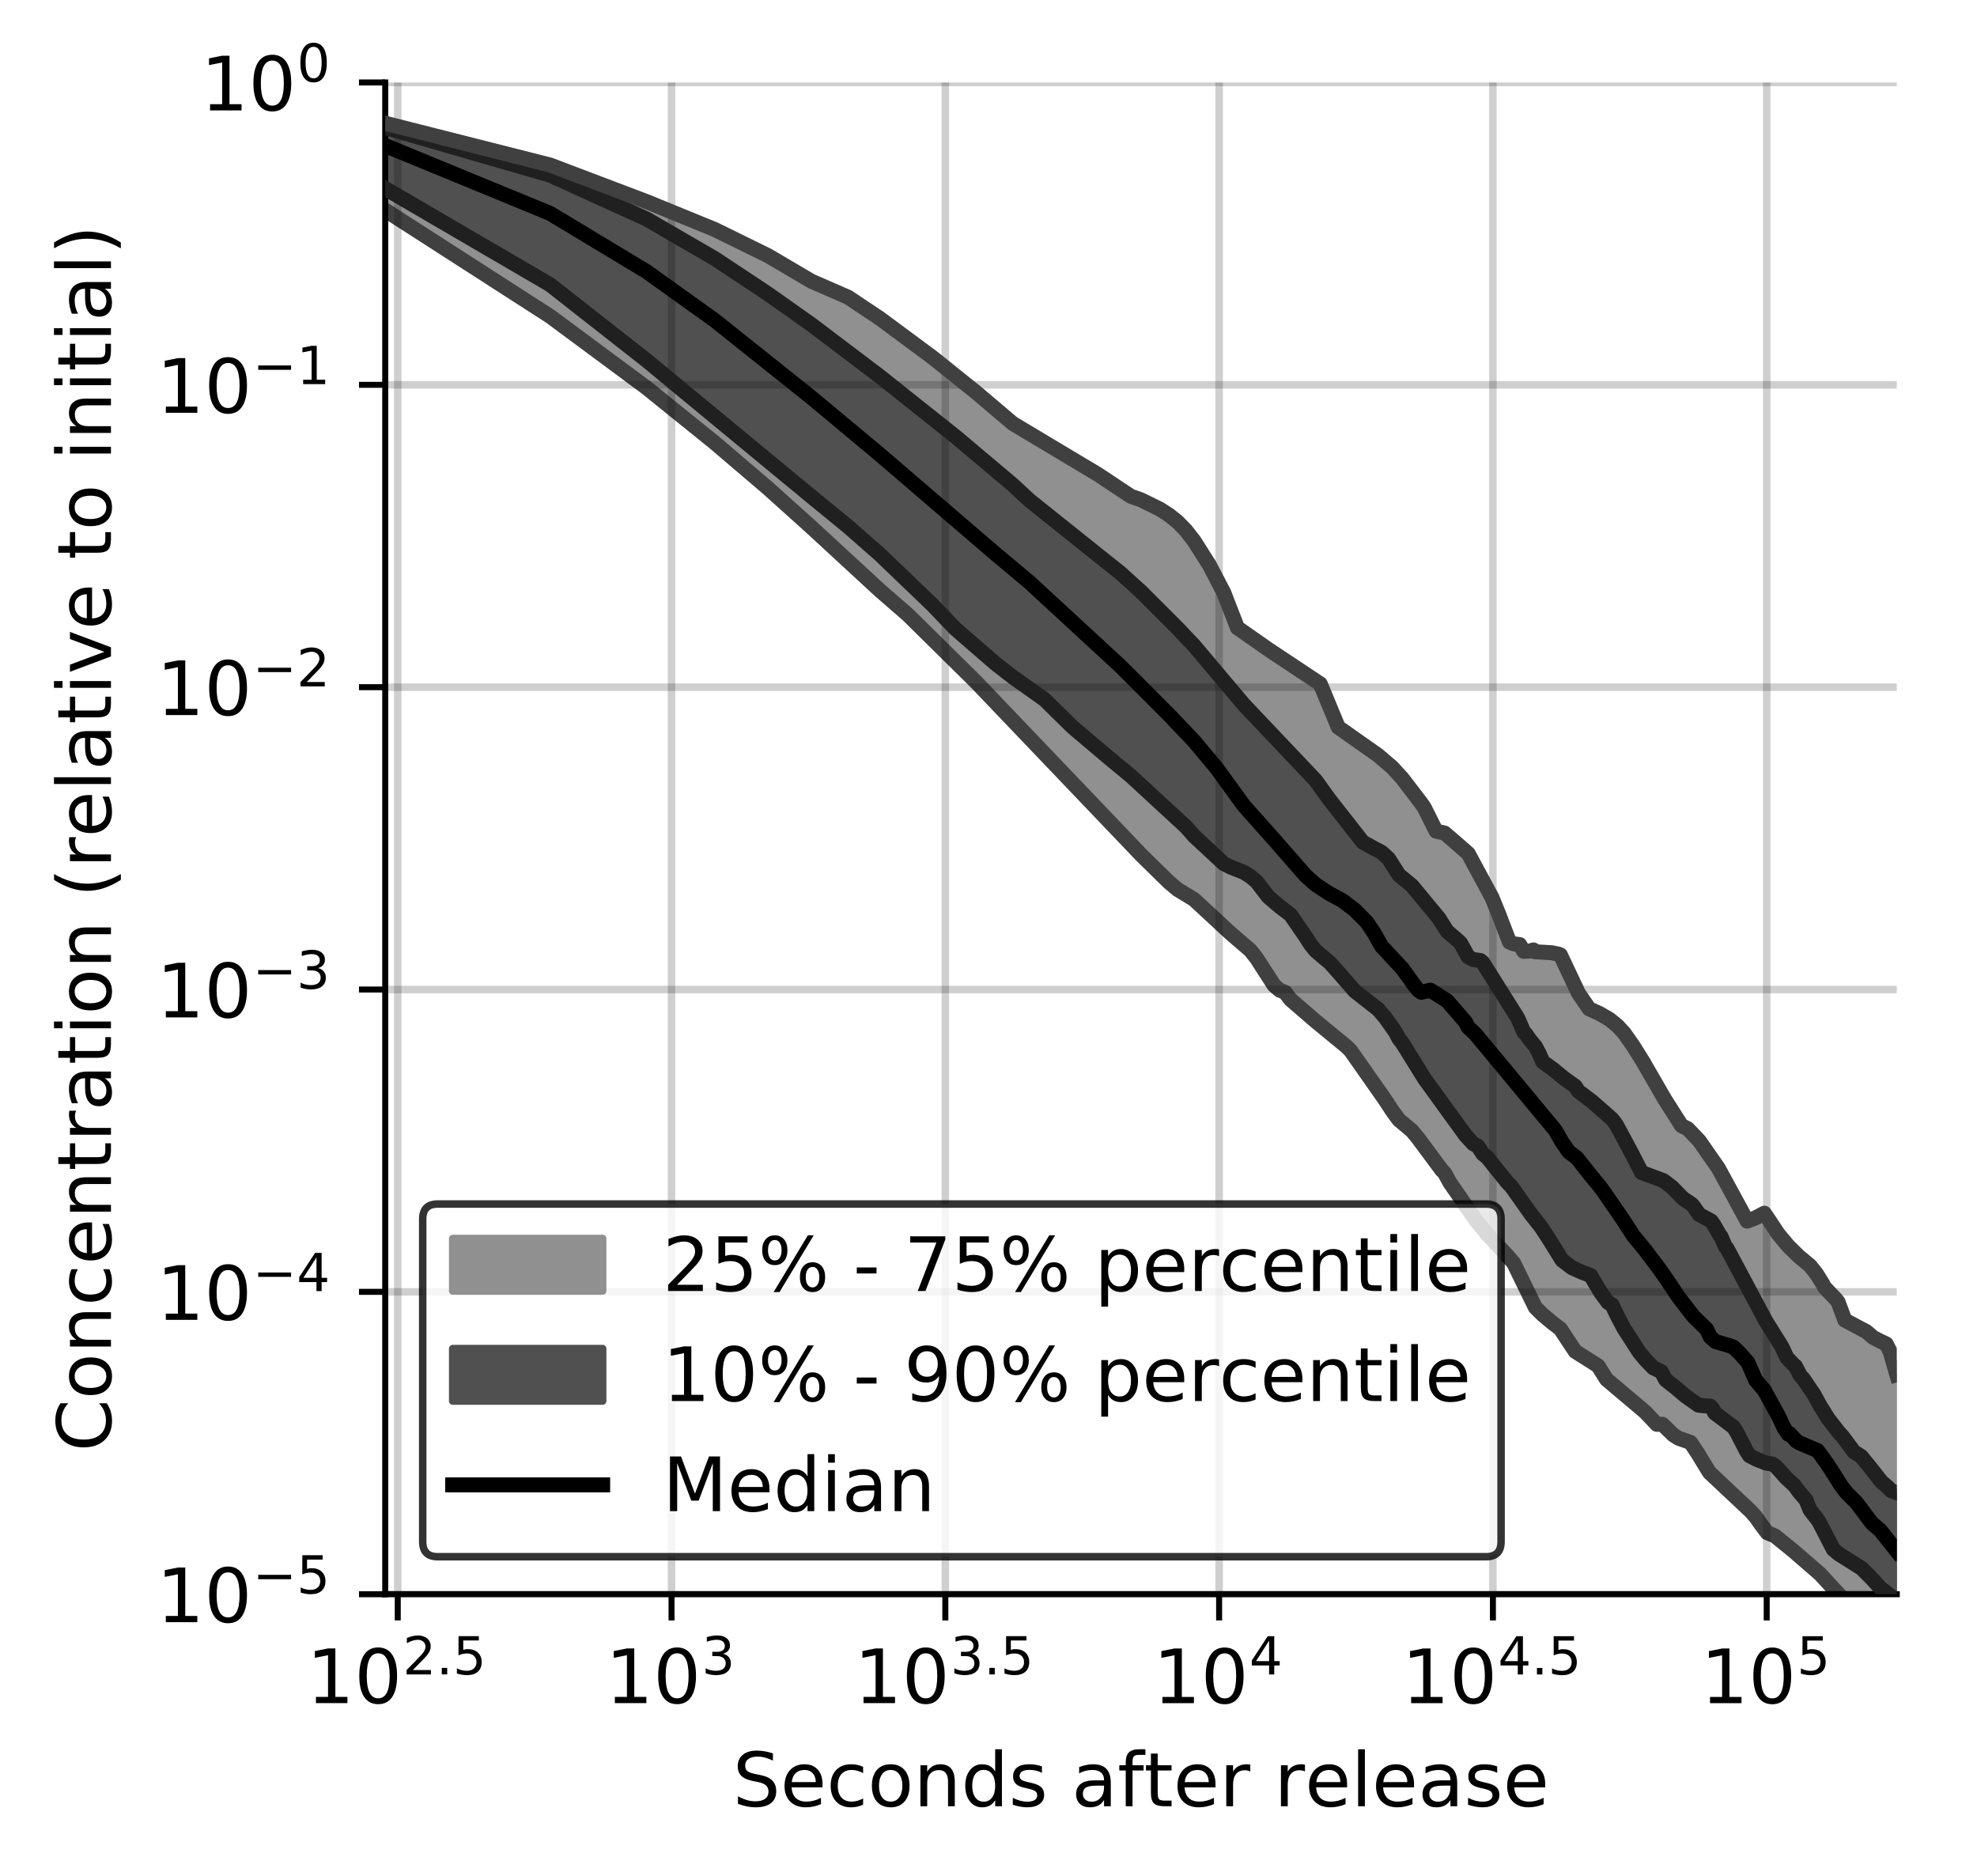 <?xml version="1.0" encoding="utf-8" standalone="no"?>
<!DOCTYPE svg PUBLIC "-//W3C//DTD SVG 1.1//EN"
  "http://www.w3.org/Graphics/SVG/1.1/DTD/svg11.dtd">
<!-- Created with matplotlib (https://matplotlib.org/) -->
<svg height="250.155pt" version="1.1" viewBox="0 0 263.678 250.155" width="263.678pt" xmlns="http://www.w3.org/2000/svg" xmlns:xlink="http://www.w3.org/1999/xlink">
 <defs>
  <style type="text/css">
*{stroke-linecap:butt;stroke-linejoin:round;}
  </style>
 </defs>
 <g id="figure_1">
  <g id="patch_1">
   <path d="M 0 250.155 
L 263.678 250.155 
L 263.678 0 
L 0 0 
z
" style="fill:#ffffff;"/>
  </g>
  <g id="axes_1">
   <g id="patch_2">
    <path d="M 51.378 212.599 
L 252.978 212.599 
L 252.978 10.999 
L 51.378 10.999 
z
" style="fill:#ffffff;"/>
   </g>
   <g id="PolyCollection_1">
    <defs>
     <path d="M 51.378 -233.721 
L 51.378 -222.13 
L 73.363 -207.979 
L 86.223 -198.452 
L 95.348 -191.09 
L 102.426 -185.05 
L 108.208 -179.854 
L 113.098 -175.297 
L 117.333 -171.435 
L 121.069 -168.192 
L 124.41 -164.918 
L 127.433 -161.979 
L 130.193 -159.189 
L 132.732 -156.513 
L 135.082 -154.035 
L 137.271 -151.731 
L 139.318 -149.572 
L 141.241 -147.537 
L 143.054 -145.602 
L 144.768 -143.761 
L 146.395 -142.031 
L 147.943 -140.412 
L 149.418 -138.967 
L 150.828 -137.33 
L 152.178 -136.17 
L 153.473 -134.894 
L 154.717 -133.674 
L 155.914 -132.5 
L 157.067 -131.538 
L 158.18 -130.833 
L 159.256 -130.201 
L 160.296 -129.209 
L 161.303 -128.262 
L 162.279 -127.358 
L 163.226 -126.502 
L 164.145 -125.676 
L 165.038 -124.891 
L 165.908 -124.143 
L 166.753 -123.434 
L 167.577 -122.399 
L 168.38 -121.147 
L 169.163 -119.892 
L 169.928 -118.754 
L 170.674 -118.11 
L 171.403 -117.818 
L 172.116 -116.87 
L 172.813 -116.239 
L 173.495 -115.633 
L 174.163 -115.048 
L 174.817 -114.5 
L 175.458 -113.986 
L 176.086 -113.487 
L 176.702 -112.995 
L 177.306 -112.511 
L 177.899 -112.029 
L 178.481 -111.546 
L 179.052 -111.059 
L 179.614 -110.57 
L 180.165 -110.006 
L 180.708 -109.242 
L 181.241 -108.485 
L 181.765 -107.731 
L 182.281 -106.999 
L 182.788 -106.279 
L 183.288 -105.572 
L 183.779 -104.871 
L 184.264 -104.174 
L 184.741 -103.48 
L 185.21 -102.659 
L 185.674 -102.054 
L 186.13 -101.337 
L 186.58 -100.815 
L 187.023 -100.473 
L 187.461 -100.133 
L 187.892 -99.777 
L 188.318 -99.362 
L 188.738 -98.922 
L 189.153 -98.345 
L 189.562 -97.78 
L 189.966 -97.225 
L 190.365 -96.677 
L 190.759 -96.136 
L 191.148 -95.598 
L 191.533 -95.065 
L 191.913 -94.538 
L 192.288 -94.121 
L 192.659 -93.743 
L 193.026 -93.031 
L 193.388 -92.43 
L 193.747 -91.894 
L 194.101 -91.362 
L 194.451 -90.84 
L 194.798 -90.327 
L 195.141 -89.824 
L 195.48 -89.333 
L 195.816 -88.854 
L 196.148 -88.384 
L 196.477 -87.923 
L 196.802 -87.481 
L 197.124 -87.055 
L 197.443 -86.639 
L 197.758 -86.261 
L 198.071 -85.9 
L 198.38 -85.548 
L 198.687 -85.203 
L 198.99 -84.865 
L 199.291 -84.534 
L 199.589 -84.211 
L 199.884 -83.895 
L 200.176 -83.584 
L 200.466 -83.281 
L 200.753 -82.984 
L 201.037 -82.695 
L 201.319 -82.415 
L 201.599 -82.139 
L 201.876 -81.728 
L 202.15 -81.16 
L 202.422 -80.597 
L 202.692 -80.04 
L 202.96 -79.487 
L 203.226 -78.939 
L 203.489 -78.395 
L 203.75 -77.861 
L 204.009 -77.336 
L 204.266 -76.817 
L 204.52 -76.308 
L 204.773 -75.806 
L 205.024 -75.52 
L 205.273 -75.286 
L 205.519 -75.054 
L 205.764 -74.825 
L 206.007 -74.6 
L 206.249 -74.378 
L 206.488 -74.167 
L 206.725 -73.99 
L 206.961 -73.822 
L 207.195 -73.661 
L 207.428 -73.506 
L 207.658 -73.357 
L 207.887 -73.215 
L 208.115 -72.934 
L 208.341 -72.572 
L 208.565 -72.209 
L 208.787 -71.846 
L 209.008 -71.49 
L 209.228 -71.139 
L 209.446 -70.801 
L 209.662 -70.47 
L 209.877 -70.142 
L 210.091 -69.941 
L 210.303 -69.803 
L 210.514 -69.663 
L 210.723 -69.531 
L 210.931 -69.411 
L 211.138 -69.287 
L 211.343 -69.164 
L 211.547 -69.039 
L 211.75 -68.913 
L 211.951 -68.787 
L 212.151 -68.66 
L 212.35 -68.533 
L 212.548 -68.405 
L 212.744 -68.277 
L 212.939 -68.148 
L 213.133 -68.016 
L 213.326 -67.692 
L 213.518 -67.372 
L 213.708 -67.055 
L 213.898 -66.742 
L 214.086 -66.433 
L 214.273 -66.205 
L 214.459 -66.053 
L 214.644 -65.901 
L 214.828 -65.751 
L 215.011 -65.602 
L 215.192 -65.454 
L 215.373 -65.309 
L 215.553 -65.165 
L 215.731 -65.022 
L 215.909 -64.88 
L 216.086 -64.742 
L 216.262 -64.604 
L 216.436 -64.464 
L 216.61 -64.323 
L 216.783 -64.181 
L 216.955 -64.043 
L 217.126 -63.91 
L 217.296 -63.776 
L 217.465 -63.642 
L 217.633 -63.505 
L 217.801 -63.368 
L 217.967 -63.23 
L 218.133 -63.09 
L 218.298 -62.949 
L 218.462 -62.802 
L 218.625 -62.653 
L 218.787 -62.5 
L 218.948 -62.343 
L 219.109 -62.183 
L 219.269 -62.02 
L 219.428 -61.855 
L 219.586 -61.689 
L 219.743 -61.519 
L 219.9 -61.348 
L 220.056 -61.174 
L 220.211 -60.999 
L 220.365 -60.826 
L 220.519 -60.662 
L 220.672 -60.496 
L 220.824 -60.331 
L 220.975 -60.217 
L 221.126 -60.236 
L 221.276 -60.259 
L 221.425 -60.283 
L 221.574 -60.308 
L 221.721 -60.215 
L 221.869 -60.056 
L 222.015 -59.9 
L 222.161 -59.748 
L 222.306 -59.6 
L 222.451 -59.457 
L 222.594 -59.319 
L 222.738 -59.185 
L 222.88 -59.057 
L 223.022 -58.934 
L 223.163 -58.815 
L 223.304 -58.702 
L 223.444 -58.593 
L 223.584 -58.489 
L 223.722 -58.42 
L 223.861 -58.363 
L 223.998 -58.308 
L 224.135 -58.255 
L 224.272 -58.203 
L 224.407 -58.154 
L 224.543 -58.106 
L 224.677 -58.061 
L 224.811 -58.016 
L 224.945 -57.973 
L 225.078 -57.932 
L 225.21 -57.891 
L 225.342 -57.851 
L 225.474 -57.796 
L 225.604 -57.541 
L 225.735 -57.286 
L 225.864 -57.102 
L 225.994 -57.009 
L 226.122 -56.869 
L 226.25 -56.651 
L 226.378 -56.431 
L 226.505 -56.207 
L 226.632 -55.982 
L 226.758 -55.753 
L 226.884 -55.519 
L 227.009 -55.296 
L 227.133 -55.086 
L 227.257 -54.875 
L 227.381 -54.663 
L 227.504 -54.448 
L 227.627 -54.23 
L 227.749 -54.016 
L 227.871 -53.905 
L 227.992 -53.791 
L 228.113 -53.674 
L 228.233 -53.554 
L 228.353 -53.431 
L 228.473 -53.309 
L 228.592 -53.185 
L 228.71 -53.06 
L 228.829 -52.935 
L 228.946 -52.809 
L 229.063 -52.682 
L 229.18 -52.555 
L 229.297 -52.427 
L 229.413 -52.306 
L 229.528 -52.192 
L 229.643 -52.077 
L 229.758 -51.966 
L 229.872 -51.857 
L 229.986 -51.748 
L 230.1 -51.64 
L 230.213 -51.533 
L 230.325 -51.427 
L 230.438 -51.321 
L 230.55 -51.217 
L 230.661 -51.113 
L 230.772 -51.009 
L 230.883 -50.905 
L 230.993 -50.801 
L 231.103 -50.696 
L 231.213 -50.594 
L 231.322 -50.493 
L 231.431 -50.394 
L 231.539 -50.296 
L 231.647 -50.2 
L 231.755 -50.105 
L 231.862 -50.012 
L 231.969 -49.92 
L 232.076 -49.829 
L 232.182 -49.74 
L 232.288 -49.652 
L 232.394 -49.565 
L 232.499 -49.478 
L 232.604 -49.391 
L 232.708 -49.304 
L 232.812 -49.216 
L 232.916 -49.128 
L 233.02 -49.04 
L 233.123 -48.951 
L 233.226 -48.862 
L 233.328 -48.772 
L 233.43 -48.681 
L 233.532 -48.59 
L 233.633 -48.354 
L 233.735 -48.274 
L 233.835 -48.194 
L 233.936 -48.113 
L 234.036 -48.024 
L 234.136 -47.905 
L 234.236 -47.785 
L 234.335 -47.665 
L 234.434 -47.561 
L 234.533 -47.407 
L 234.631 -47.243 
L 234.729 -47.08 
L 234.827 -46.922 
L 234.924 -46.77 
L 235.021 -46.622 
L 235.118 -46.478 
L 235.215 -46.338 
L 235.311 -46.201 
L 235.407 -46.068 
L 235.503 -45.938 
L 235.598 -45.812 
L 235.693 -45.765 
L 235.788 -45.732 
L 235.882 -45.7 
L 235.977 -45.671 
L 236.071 -45.645 
L 236.164 -45.618 
L 236.258 -45.59 
L 236.351 -45.562 
L 236.444 -45.532 
L 236.536 -45.501 
L 236.629 -45.418 
L 236.721 -45.336 
L 236.813 -45.254 
L 236.904 -45.174 
L 236.995 -45.094 
L 237.087 -45.016 
L 237.177 -44.938 
L 237.268 -44.862 
L 237.358 -44.786 
L 237.448 -44.712 
L 237.538 -44.638 
L 237.627 -44.564 
L 237.716 -44.492 
L 237.805 -44.42 
L 237.894 -44.349 
L 237.983 -44.278 
L 238.071 -44.208 
L 238.159 -44.139 
L 238.246 -44.07 
L 238.334 -44.006 
L 238.421 -43.947 
L 238.508 -43.888 
L 238.595 -43.828 
L 238.682 -43.767 
L 238.768 -43.706 
L 238.854 -43.645 
L 238.94 -43.582 
L 239.025 -43.503 
L 239.111 -43.407 
L 239.196 -43.322 
L 239.281 -43.252 
L 239.366 -43.182 
L 239.45 -43.112 
L 239.534 -43.043 
L 239.618 -42.973 
L 239.702 -42.904 
L 239.786 -42.834 
L 239.869 -42.764 
L 239.952 -42.694 
L 240.035 -42.628 
L 240.118 -42.563 
L 240.2 -42.498 
L 240.283 -42.453 
L 240.365 -42.429 
L 240.446 -42.406 
L 240.528 -42.343 
L 240.61 -42.277 
L 240.691 -42.21 
L 240.772 -42.143 
L 240.853 -42.076 
L 240.933 -42.008 
L 241.014 -41.939 
L 241.094 -41.87 
L 241.174 -41.8 
L 241.254 -41.73 
L 241.333 -41.66 
L 241.413 -41.589 
L 241.492 -41.518 
L 241.571 -41.446 
L 241.65 -41.374 
L 241.728 -41.302 
L 241.807 -41.229 
L 241.885 -41.155 
L 241.963 -41.057 
L 242.041 -40.953 
L 242.118 -40.85 
L 242.196 -40.777 
L 242.273 -40.714 
L 242.35 -40.651 
L 242.427 -40.589 
L 242.504 -40.516 
L 242.58 -40.433 
L 242.657 -40.349 
L 242.733 -40.265 
L 242.809 -40.179 
L 242.884 -40.093 
L 242.96 -40.006 
L 243.035 -39.918 
L 243.111 -39.831 
L 243.186 -39.743 
L 243.261 -39.656 
L 243.335 -39.568 
L 243.41 -39.481 
L 243.484 -39.394 
L 243.559 -39.318 
L 243.633 -39.245 
L 243.706 -39.173 
L 243.78 -39.101 
L 243.854 -39.029 
L 243.927 -38.958 
L 244 -38.888 
L 244.073 -38.818 
L 244.146 -38.75 
L 244.219 -38.682 
L 244.291 -38.615 
L 244.363 -38.549 
L 244.436 -38.345 
L 244.508 -38.184 
L 244.579 -38.09 
L 244.651 -38.007 
L 244.723 -37.929 
L 244.794 -37.852 
L 244.865 -37.775 
L 244.936 -37.7 
L 245.007 -37.625 
L 245.078 -37.551 
L 245.148 -37.478 
L 245.219 -37.405 
L 245.289 -37.333 
L 245.359 -37.263 
L 245.429 -37.192 
L 245.499 -37.123 
L 245.568 -37.054 
L 245.638 -36.986 
L 245.707 -36.919 
L 245.776 -36.86 
L 245.845 -36.802 
L 245.914 -36.745 
L 245.983 -36.74 
L 246.052 -36.737 
L 246.12 -36.735 
L 246.188 -36.733 
L 246.256 -36.731 
L 246.324 -36.729 
L 246.392 -36.726 
L 246.46 -36.724 
L 246.528 -36.696 
L 246.595 -36.639 
L 246.662 -36.582 
L 246.729 -36.524 
L 246.796 -36.468 
L 246.863 -36.416 
L 246.93 -36.363 
L 246.996 -36.31 
L 247.063 -36.257 
L 247.129 -36.204 
L 247.195 -36.15 
L 247.261 -36.097 
L 247.327 -36.043 
L 247.393 -35.999 
L 247.459 -35.992 
L 247.524 -35.985 
L 247.589 -35.977 
L 247.655 -35.969 
L 247.72 -35.96 
L 247.785 -35.951 
L 247.849 -35.941 
L 247.914 -35.931 
L 247.979 -35.92 
L 248.043 -35.908 
L 248.107 -35.895 
L 248.171 -35.882 
L 248.235 -35.868 
L 248.299 -35.847 
L 248.363 -35.742 
L 248.427 -35.638 
L 248.49 -35.535 
L 248.553 -35.432 
L 248.617 -35.33 
L 248.68 -35.229 
L 248.743 -35.128 
L 248.806 -35.027 
L 248.868 -34.928 
L 248.931 -34.83 
L 248.994 -34.733 
L 249.056 -34.637 
L 249.118 -34.542 
L 249.18 -34.448 
L 249.242 -34.39 
L 249.304 -34.338 
L 249.366 -34.287 
L 249.428 -34.237 
L 249.489 -34.187 
L 249.551 -34.138 
L 249.612 -34.09 
L 249.673 -34.042 
L 249.734 -33.995 
L 249.795 -33.948 
L 249.856 -33.902 
L 249.917 -33.856 
L 249.977 -33.814 
L 250.038 -33.773 
L 250.098 -33.732 
L 250.158 -33.691 
L 250.218 -33.651 
L 250.278 -33.612 
L 250.338 -33.572 
L 250.398 -33.534 
L 250.458 -33.495 
L 250.517 -33.457 
L 250.577 -33.418 
L 250.636 -33.381 
L 250.695 -33.343 
L 250.754 -33.307 
L 250.813 -33.27 
L 250.872 -33.234 
L 250.931 -33.199 
L 250.99 -33.163 
L 251.048 -33.128 
L 251.107 -33.094 
L 251.165 -33.059 
L 251.223 -33.025 
L 251.282 -32.991 
L 251.34 -32.958 
L 251.398 -32.925 
L 251.455 -32.892 
L 251.513 -32.859 
L 251.571 -32.799 
L 251.628 -32.663 
L 251.686 -32.527 
L 251.743 -32.392 
L 251.8 -32.258 
L 251.857 -32.124 
L 251.914 -31.99 
L 251.971 -31.857 
L 252.028 -31.724 
L 252.085 -31.591 
L 252.141 -31.459 
L 252.198 -31.326 
L 252.254 -31.193 
L 252.31 -31.103 
L 252.367 -31.054 
L 252.423 -31.026 
L 252.479 -31.019 
L 252.535 -31.014 
L 252.59 -31.008 
L 252.646 -31.002 
L 252.702 -30.997 
L 252.757 -30.991 
L 252.812 -30.986 
L 252.868 -30.981 
L 252.923 -30.976 
L 252.978 -30.971 
L 252.978 -66.842 
L 252.978 -66.842 
L 252.923 -67.011 
L 252.868 -67.206 
L 252.812 -67.4 
L 252.757 -67.596 
L 252.702 -67.791 
L 252.646 -67.986 
L 252.59 -68.181 
L 252.535 -68.375 
L 252.479 -68.57 
L 252.423 -68.765 
L 252.367 -68.96 
L 252.31 -69.157 
L 252.254 -69.353 
L 252.198 -69.549 
L 252.141 -69.743 
L 252.085 -69.935 
L 252.028 -70.127 
L 251.971 -70.253 
L 251.914 -70.356 
L 251.857 -70.461 
L 251.8 -70.563 
L 251.743 -70.653 
L 251.686 -70.743 
L 251.628 -70.836 
L 251.571 -70.93 
L 251.513 -71.016 
L 251.455 -71.047 
L 251.398 -71.077 
L 251.34 -71.1 
L 251.282 -71.122 
L 251.223 -71.145 
L 251.165 -71.167 
L 251.107 -71.189 
L 251.048 -71.211 
L 250.99 -71.231 
L 250.931 -71.251 
L 250.872 -71.271 
L 250.813 -71.292 
L 250.754 -71.315 
L 250.695 -71.338 
L 250.636 -71.361 
L 250.577 -71.386 
L 250.517 -71.413 
L 250.458 -71.44 
L 250.398 -71.469 
L 250.338 -71.498 
L 250.278 -71.53 
L 250.218 -71.561 
L 250.158 -71.595 
L 250.098 -71.63 
L 250.038 -71.666 
L 249.977 -71.703 
L 249.917 -71.742 
L 249.856 -71.782 
L 249.795 -71.824 
L 249.734 -71.867 
L 249.673 -71.912 
L 249.612 -71.959 
L 249.551 -72.006 
L 249.489 -72.055 
L 249.428 -72.106 
L 249.366 -72.158 
L 249.304 -72.211 
L 249.242 -72.267 
L 249.18 -72.324 
L 249.118 -72.383 
L 249.056 -72.444 
L 248.994 -72.507 
L 248.931 -72.572 
L 248.868 -72.638 
L 248.806 -72.705 
L 248.743 -72.776 
L 248.68 -72.847 
L 248.617 -72.916 
L 248.553 -72.973 
L 248.49 -73.009 
L 248.427 -73.044 
L 248.363 -73.078 
L 248.299 -73.112 
L 248.235 -73.145 
L 248.171 -73.177 
L 248.107 -73.206 
L 248.043 -73.235 
L 247.979 -73.262 
L 247.914 -73.288 
L 247.849 -73.315 
L 247.785 -73.342 
L 247.72 -73.369 
L 247.655 -73.396 
L 247.589 -73.422 
L 247.524 -73.449 
L 247.459 -73.475 
L 247.393 -73.503 
L 247.327 -73.53 
L 247.261 -73.558 
L 247.195 -73.585 
L 247.129 -73.612 
L 247.063 -73.64 
L 246.996 -73.668 
L 246.93 -73.697 
L 246.863 -73.727 
L 246.796 -73.757 
L 246.729 -73.787 
L 246.662 -73.816 
L 246.595 -73.847 
L 246.528 -73.878 
L 246.46 -73.909 
L 246.392 -73.941 
L 246.324 -73.972 
L 246.256 -74.005 
L 246.188 -74.038 
L 246.12 -74.071 
L 246.052 -74.104 
L 245.983 -74.139 
L 245.914 -74.214 
L 245.845 -74.42 
L 245.776 -74.627 
L 245.707 -74.836 
L 245.638 -75.046 
L 245.568 -75.255 
L 245.499 -75.467 
L 245.429 -75.678 
L 245.359 -75.89 
L 245.289 -76.103 
L 245.219 -76.317 
L 245.148 -76.531 
L 245.078 -76.638 
L 245.007 -76.732 
L 244.936 -76.813 
L 244.865 -76.89 
L 244.794 -76.967 
L 244.723 -77.045 
L 244.651 -77.123 
L 244.579 -77.201 
L 244.508 -77.281 
L 244.436 -77.36 
L 244.363 -77.44 
L 244.291 -77.52 
L 244.219 -77.601 
L 244.146 -77.681 
L 244.073 -77.763 
L 244 -77.845 
L 243.927 -77.93 
L 243.854 -78.007 
L 243.78 -78.077 
L 243.706 -78.146 
L 243.633 -78.217 
L 243.559 -78.287 
L 243.484 -78.358 
L 243.41 -78.428 
L 243.335 -78.499 
L 243.261 -78.57 
L 243.186 -78.643 
L 243.111 -78.936 
L 243.035 -79.062 
L 242.96 -79.189 
L 242.884 -79.314 
L 242.809 -79.438 
L 242.733 -79.561 
L 242.657 -79.684 
L 242.58 -79.807 
L 242.504 -79.928 
L 242.427 -80.048 
L 242.35 -80.167 
L 242.273 -80.284 
L 242.196 -80.401 
L 242.118 -80.516 
L 242.041 -80.63 
L 241.963 -80.742 
L 241.885 -80.852 
L 241.807 -80.952 
L 241.728 -81.038 
L 241.65 -81.12 
L 241.571 -81.201 
L 241.492 -81.279 
L 241.413 -81.366 
L 241.333 -81.458 
L 241.254 -81.546 
L 241.174 -81.628 
L 241.094 -81.705 
L 241.014 -81.779 
L 240.933 -81.849 
L 240.853 -81.917 
L 240.772 -81.982 
L 240.691 -82.046 
L 240.61 -82.109 
L 240.528 -82.169 
L 240.446 -82.229 
L 240.365 -82.286 
L 240.283 -82.342 
L 240.2 -82.398 
L 240.118 -82.453 
L 240.035 -82.508 
L 239.952 -82.569 
L 239.869 -82.638 
L 239.786 -82.71 
L 239.702 -82.785 
L 239.618 -82.86 
L 239.534 -82.938 
L 239.45 -83.018 
L 239.366 -83.101 
L 239.281 -83.185 
L 239.196 -83.271 
L 239.111 -83.354 
L 239.025 -83.441 
L 238.94 -83.528 
L 238.854 -83.618 
L 238.768 -83.708 
L 238.682 -83.8 
L 238.595 -83.894 
L 238.508 -83.988 
L 238.421 -84.084 
L 238.334 -84.181 
L 238.246 -84.278 
L 238.159 -84.379 
L 238.071 -84.479 
L 237.983 -84.58 
L 237.894 -84.685 
L 237.805 -84.79 
L 237.716 -84.896 
L 237.627 -85.005 
L 237.538 -85.115 
L 237.448 -85.227 
L 237.358 -85.341 
L 237.268 -85.458 
L 237.177 -85.577 
L 237.087 -85.7 
L 236.995 -85.823 
L 236.904 -85.949 
L 236.813 -86.078 
L 236.721 -86.21 
L 236.629 -86.343 
L 236.536 -86.479 
L 236.444 -86.619 
L 236.351 -86.762 
L 236.258 -86.909 
L 236.164 -87.05 
L 236.071 -87.194 
L 235.977 -87.342 
L 235.882 -87.495 
L 235.788 -87.649 
L 235.693 -87.803 
L 235.598 -87.958 
L 235.503 -88.113 
L 235.407 -88.27 
L 235.311 -88.364 
L 235.215 -88.318 
L 235.118 -88.27 
L 235.021 -88.223 
L 234.924 -88.175 
L 234.827 -88.128 
L 234.729 -88.081 
L 234.631 -88.028 
L 234.533 -87.968 
L 234.434 -87.909 
L 234.335 -87.853 
L 234.236 -87.799 
L 234.136 -87.746 
L 234.036 -87.695 
L 233.936 -87.647 
L 233.835 -87.602 
L 233.735 -87.559 
L 233.633 -87.517 
L 233.532 -87.477 
L 233.43 -87.439 
L 233.328 -87.404 
L 233.226 -87.371 
L 233.123 -87.341 
L 233.02 -87.312 
L 232.916 -87.286 
L 232.812 -87.407 
L 232.708 -87.588 
L 232.604 -87.774 
L 232.499 -87.963 
L 232.394 -88.157 
L 232.288 -88.356 
L 232.182 -88.556 
L 232.076 -88.755 
L 231.969 -88.959 
L 231.862 -89.162 
L 231.755 -89.366 
L 231.647 -89.573 
L 231.539 -89.783 
L 231.431 -89.993 
L 231.322 -90.207 
L 231.213 -90.42 
L 231.103 -90.638 
L 230.993 -90.862 
L 230.883 -91.083 
L 230.772 -91.304 
L 230.661 -91.525 
L 230.55 -91.744 
L 230.438 -91.961 
L 230.325 -92.179 
L 230.213 -92.398 
L 230.1 -92.617 
L 229.986 -92.837 
L 229.872 -93.056 
L 229.758 -93.275 
L 229.643 -93.496 
L 229.528 -93.715 
L 229.413 -93.934 
L 229.297 -94.151 
L 229.18 -94.368 
L 229.063 -94.584 
L 228.946 -94.766 
L 228.829 -94.934 
L 228.71 -95.103 
L 228.592 -95.275 
L 228.473 -95.447 
L 228.353 -95.623 
L 228.233 -95.804 
L 228.113 -95.983 
L 227.992 -96.16 
L 227.871 -96.336 
L 227.749 -96.51 
L 227.627 -96.676 
L 227.504 -96.843 
L 227.381 -97.008 
L 227.257 -97.175 
L 227.133 -97.342 
L 227.009 -97.512 
L 226.884 -97.681 
L 226.758 -97.851 
L 226.632 -98.023 
L 226.505 -98.165 
L 226.378 -98.303 
L 226.25 -98.443 
L 226.122 -98.583 
L 225.994 -98.722 
L 225.864 -98.862 
L 225.735 -99.002 
L 225.604 -99.141 
L 225.474 -99.274 
L 225.342 -99.399 
L 225.21 -99.522 
L 225.078 -99.648 
L 224.945 -99.772 
L 224.811 -99.821 
L 224.677 -99.872 
L 224.543 -99.923 
L 224.407 -99.974 
L 224.272 -100.028 
L 224.135 -100.116 
L 223.998 -100.3 
L 223.861 -100.487 
L 223.722 -100.678 
L 223.584 -100.904 
L 223.444 -101.287 
L 223.304 -101.636 
L 223.163 -101.834 
L 223.022 -102.036 
L 222.88 -102.241 
L 222.738 -102.453 
L 222.594 -102.67 
L 222.451 -102.89 
L 222.306 -103.116 
L 222.161 -103.346 
L 222.015 -103.584 
L 221.869 -103.822 
L 221.721 -104.057 
L 221.574 -104.295 
L 221.425 -104.536 
L 221.276 -104.783 
L 221.126 -105.032 
L 220.975 -105.283 
L 220.824 -105.537 
L 220.672 -105.799 
L 220.519 -106.067 
L 220.365 -106.337 
L 220.211 -106.614 
L 220.056 -106.903 
L 219.9 -107.189 
L 219.743 -107.471 
L 219.586 -107.751 
L 219.428 -108.037 
L 219.269 -108.327 
L 219.109 -108.616 
L 218.948 -108.861 
L 218.787 -109.126 
L 218.625 -109.404 
L 218.462 -109.675 
L 218.298 -109.943 
L 218.133 -110.204 
L 217.967 -110.464 
L 217.801 -110.709 
L 217.633 -111.029 
L 217.465 -111.215 
L 217.296 -111.471 
L 217.126 -111.713 
L 216.955 -111.948 
L 216.783 -112.176 
L 216.61 -112.396 
L 216.436 -112.608 
L 216.262 -112.809 
L 216.086 -112.998 
L 215.909 -113.177 
L 215.731 -113.349 
L 215.553 -113.512 
L 215.373 -113.668 
L 215.192 -113.82 
L 215.011 -113.964 
L 214.828 -114.102 
L 214.644 -114.234 
L 214.459 -114.36 
L 214.273 -114.479 
L 214.086 -114.593 
L 213.898 -114.697 
L 213.708 -114.801 
L 213.518 -114.9 
L 213.326 -114.995 
L 213.133 -115.09 
L 212.939 -115.181 
L 212.744 -115.272 
L 212.548 -115.355 
L 212.35 -115.435 
L 212.151 -115.512 
L 211.951 -115.621 
L 211.75 -115.893 
L 211.547 -116.177 
L 211.343 -116.473 
L 211.138 -116.768 
L 210.931 -117.07 
L 210.723 -117.389 
L 210.514 -117.723 
L 210.303 -118.079 
L 210.091 -118.454 
L 209.877 -118.85 
L 209.662 -119.267 
L 209.446 -119.707 
L 209.228 -120.173 
L 209.008 -120.67 
L 208.787 -121.191 
L 208.565 -121.738 
L 208.341 -122.315 
L 208.115 -122.808 
L 207.887 -122.908 
L 207.658 -123.009 
L 207.428 -123.039 
L 207.195 -123.068 
L 206.961 -123.099 
L 206.725 -123.126 
L 206.488 -123.153 
L 206.249 -123.17 
L 206.007 -123.182 
L 205.764 -123.187 
L 205.519 -123.188 
L 205.273 -123.184 
L 205.024 -123.178 
L 204.773 -123.226 
L 204.52 -123.472 
L 204.266 -123.419 
L 204.009 -123.325 
L 203.75 -123.275 
L 203.489 -123.279 
L 203.226 -123.283 
L 202.96 -123.745 
L 202.692 -124.182 
L 202.422 -124.212 
L 202.15 -124.25 
L 201.876 -124.291 
L 201.599 -124.344 
L 201.319 -124.529 
L 201.037 -125.071 
L 200.753 -125.867 
L 200.466 -126.66 
L 200.176 -127.449 
L 199.884 -128.261 
L 199.589 -129.057 
L 199.291 -129.776 
L 198.99 -130.456 
L 198.687 -131.096 
L 198.38 -131.718 
L 198.071 -132.32 
L 197.758 -132.907 
L 197.443 -133.478 
L 197.124 -134.035 
L 196.802 -134.597 
L 196.477 -135.164 
L 196.148 -135.738 
L 195.816 -136.335 
L 195.48 -136.751 
L 195.141 -137 
L 194.798 -137.253 
L 194.451 -137.531 
L 194.101 -137.833 
L 193.747 -138.118 
L 193.388 -138.402 
L 193.026 -138.721 
L 192.659 -139.069 
L 192.288 -139.249 
L 191.913 -139.268 
L 191.533 -139.317 
L 191.148 -139.876 
L 190.759 -140.763 
L 190.365 -141.625 
L 189.966 -142.445 
L 189.562 -143.036 
L 189.153 -143.597 
L 188.738 -144.15 
L 188.318 -144.706 
L 187.892 -145.262 
L 187.461 -145.805 
L 187.023 -146.353 
L 186.58 -146.87 
L 186.13 -147.38 
L 185.674 -147.828 
L 185.21 -148.246 
L 184.741 -148.661 
L 184.264 -149.053 
L 183.779 -149.445 
L 183.288 -149.837 
L 182.788 -150.225 
L 182.281 -150.609 
L 181.765 -150.926 
L 181.241 -151.249 
L 180.708 -151.589 
L 180.165 -151.967 
L 179.614 -152.381 
L 179.052 -152.787 
L 178.481 -153.178 
L 177.899 -154.453 
L 177.306 -155.918 
L 176.702 -157.456 
L 176.086 -158.958 
L 175.458 -159.529 
L 174.817 -159.953 
L 174.163 -160.37 
L 173.495 -160.794 
L 172.813 -161.227 
L 172.116 -161.671 
L 171.403 -162.115 
L 170.674 -162.577 
L 169.928 -163.053 
L 169.163 -163.55 
L 168.38 -164.073 
L 167.577 -164.619 
L 166.753 -165.194 
L 165.908 -165.804 
L 165.038 -166.44 
L 164.145 -168.818 
L 163.226 -171.104 
L 162.279 -173.036 
L 161.303 -174.793 
L 160.296 -176.455 
L 159.256 -178.022 
L 158.18 -179.407 
L 157.067 -180.548 
L 155.914 -181.474 
L 154.717 -182.246 
L 153.473 -182.906 
L 152.178 -183.498 
L 150.828 -183.97 
L 149.418 -184.855 
L 147.943 -185.899 
L 146.395 -186.914 
L 144.768 -187.936 
L 143.054 -188.947 
L 141.241 -189.995 
L 139.318 -191.114 
L 137.271 -192.33 
L 135.082 -193.679 
L 132.732 -195.711 
L 130.193 -197.825 
L 127.433 -200.069 
L 124.41 -202.459 
L 121.069 -204.986 
L 117.333 -207.701 
L 113.098 -210.526 
L 108.208 -212.659 
L 102.426 -216.063 
L 95.348 -219.538 
L 86.223 -223.27 
L 73.363 -228.147 
L 51.378 -233.721 
z
" id="m83c523770e" style="stroke:#909090;"/>
    </defs>
    <g clip-path="url(#p4f3fc10544)">
     <use style="fill:#909090;stroke:#909090;" x="0" xlink:href="#m83c523770e" y="250.155"/>
    </g>
   </g>
   <g id="PolyCollection_2">
    <defs>
     <path d="M 51.378 -233.149 
L 51.378 -225.014 
L 73.363 -212.19 
L 86.223 -202.104 
L 95.348 -194.514 
L 102.426 -188.607 
L 108.208 -183.946 
L 113.098 -179.944 
L 117.333 -176.231 
L 121.069 -172.611 
L 124.41 -169.44 
L 127.433 -166.287 
L 130.193 -163.864 
L 132.732 -161.699 
L 135.082 -159.868 
L 137.271 -158.369 
L 139.318 -156.864 
L 141.241 -154.979 
L 143.054 -153.19 
L 144.768 -151.691 
L 146.395 -150.322 
L 147.943 -149.056 
L 149.418 -147.886 
L 150.828 -146.667 
L 152.178 -145.428 
L 153.473 -144.233 
L 154.717 -143.093 
L 155.914 -141.994 
L 157.067 -140.996 
L 158.18 -139.897 
L 159.256 -138.669 
L 160.296 -137.704 
L 161.303 -136.665 
L 162.279 -135.743 
L 163.226 -134.98 
L 164.145 -134.523 
L 165.038 -134.22 
L 165.908 -133.823 
L 166.753 -133.289 
L 167.577 -132.613 
L 168.38 -131.571 
L 169.163 -130.557 
L 169.928 -129.868 
L 170.674 -129.265 
L 171.403 -128.703 
L 172.116 -128.169 
L 172.813 -127.215 
L 173.495 -126.22 
L 174.163 -125.199 
L 174.817 -124.171 
L 175.458 -123.382 
L 176.086 -122.802 
L 176.702 -122.318 
L 177.306 -121.84 
L 177.899 -121.228 
L 178.481 -120.521 
L 179.052 -119.828 
L 179.614 -119.148 
L 180.165 -118.508 
L 180.708 -117.975 
L 181.241 -117.572 
L 181.765 -117.181 
L 182.281 -116.804 
L 182.788 -116.417 
L 183.288 -115.993 
L 183.779 -115.576 
L 184.264 -115.074 
L 184.741 -114.47 
L 185.21 -113.858 
L 185.674 -113.261 
L 186.13 -112.5 
L 186.58 -111.63 
L 187.023 -111.084 
L 187.461 -110.358 
L 187.892 -109.567 
L 188.318 -108.742 
L 188.738 -108.112 
L 189.153 -107.51 
L 189.562 -106.922 
L 189.966 -106.343 
L 190.365 -105.778 
L 190.759 -105.24 
L 191.148 -104.697 
L 191.533 -104.154 
L 191.913 -103.605 
L 192.288 -103.052 
L 192.659 -102.501 
L 193.026 -101.952 
L 193.388 -101.402 
L 193.747 -100.894 
L 194.101 -100.403 
L 194.451 -99.968 
L 194.798 -99.547 
L 195.141 -99.135 
L 195.48 -98.729 
L 195.816 -98.333 
L 196.148 -97.949 
L 196.477 -97.649 
L 196.802 -97.488 
L 197.124 -97.284 
L 197.443 -96.742 
L 197.758 -96.296 
L 198.071 -96.087 
L 198.38 -95.787 
L 198.687 -95.39 
L 198.99 -95.026 
L 199.291 -94.667 
L 199.589 -94.314 
L 199.884 -94.007 
L 200.176 -93.583 
L 200.466 -93.108 
L 200.753 -92.753 
L 201.037 -92.478 
L 201.319 -92.236 
L 201.599 -91.894 
L 201.876 -91.488 
L 202.15 -91.08 
L 202.422 -90.669 
L 202.692 -90.259 
L 202.96 -89.846 
L 203.226 -89.433 
L 203.489 -89.051 
L 203.75 -88.717 
L 204.009 -88.416 
L 204.266 -88.134 
L 204.52 -87.843 
L 204.773 -87.542 
L 205.024 -87.232 
L 205.273 -86.913 
L 205.519 -86.554 
L 205.764 -86.221 
L 206.007 -85.849 
L 206.249 -85.47 
L 206.488 -85.083 
L 206.725 -84.688 
L 206.961 -84.286 
L 207.195 -83.877 
L 207.428 -83.465 
L 207.658 -83.082 
L 207.887 -82.698 
L 208.115 -82.374 
L 208.341 -82.101 
L 208.565 -81.905 
L 208.787 -81.722 
L 209.008 -81.549 
L 209.228 -81.389 
L 209.446 -81.235 
L 209.662 -81.093 
L 209.877 -80.98 
L 210.091 -80.875 
L 210.303 -80.777 
L 210.514 -80.686 
L 210.723 -80.602 
L 210.931 -80.521 
L 211.138 -80.444 
L 211.343 -80.37 
L 211.547 -80.298 
L 211.75 -80.226 
L 211.951 -80.152 
L 212.151 -80.058 
L 212.35 -79.693 
L 212.548 -79.343 
L 212.744 -79.004 
L 212.939 -78.675 
L 213.133 -78.358 
L 213.326 -78.048 
L 213.518 -77.748 
L 213.708 -77.456 
L 213.898 -77.172 
L 214.086 -76.896 
L 214.273 -76.63 
L 214.459 -76.479 
L 214.644 -76.355 
L 214.828 -76.237 
L 215.011 -76.124 
L 215.192 -75.797 
L 215.373 -75.405 
L 215.553 -75.013 
L 215.731 -74.623 
L 215.909 -74.235 
L 216.086 -73.85 
L 216.262 -73.541 
L 216.436 -73.252 
L 216.61 -72.966 
L 216.783 -72.683 
L 216.955 -72.403 
L 217.126 -72.125 
L 217.296 -71.851 
L 217.465 -71.579 
L 217.633 -71.31 
L 217.801 -71.045 
L 217.967 -70.801 
L 218.133 -70.561 
L 218.298 -70.321 
L 218.462 -70.082 
L 218.625 -69.844 
L 218.787 -69.613 
L 218.948 -69.417 
L 219.109 -69.228 
L 219.269 -69.047 
L 219.428 -68.866 
L 219.586 -68.685 
L 219.743 -68.506 
L 219.9 -68.326 
L 220.056 -68.147 
L 220.211 -67.969 
L 220.365 -67.827 
L 220.519 -67.738 
L 220.672 -67.65 
L 220.824 -67.577 
L 220.975 -67.52 
L 221.126 -67.461 
L 221.276 -67.4 
L 221.425 -67.335 
L 221.574 -67.236 
L 221.721 -66.897 
L 221.869 -66.553 
L 222.015 -66.321 
L 222.161 -66.146 
L 222.306 -65.989 
L 222.451 -65.893 
L 222.594 -65.799 
L 222.738 -65.707 
L 222.88 -65.617 
L 223.022 -65.528 
L 223.163 -65.409 
L 223.304 -65.273 
L 223.444 -65.139 
L 223.584 -65.006 
L 223.722 -64.872 
L 223.861 -64.747 
L 223.998 -64.626 
L 224.135 -64.51 
L 224.272 -64.399 
L 224.407 -64.291 
L 224.543 -64.186 
L 224.677 -64.082 
L 224.811 -63.981 
L 224.945 -63.879 
L 225.078 -63.776 
L 225.21 -63.673 
L 225.342 -63.571 
L 225.474 -63.467 
L 225.604 -63.365 
L 225.735 -63.262 
L 225.864 -63.16 
L 225.994 -63.057 
L 226.122 -62.972 
L 226.25 -62.906 
L 226.378 -62.842 
L 226.505 -62.78 
L 226.632 -62.739 
L 226.758 -62.727 
L 226.884 -62.717 
L 227.009 -62.707 
L 227.133 -62.708 
L 227.257 -62.732 
L 227.381 -62.755 
L 227.504 -62.776 
L 227.627 -62.796 
L 227.749 -62.813 
L 227.871 -62.753 
L 227.992 -62.692 
L 228.113 -62.631 
L 228.233 -62.571 
L 228.353 -62.389 
L 228.473 -62.125 
L 228.592 -61.868 
L 228.71 -61.716 
L 228.829 -61.631 
L 228.946 -61.551 
L 229.063 -61.472 
L 229.18 -61.395 
L 229.297 -61.319 
L 229.413 -61.244 
L 229.528 -61.17 
L 229.643 -61.098 
L 229.758 -61.027 
L 229.872 -60.958 
L 229.986 -60.891 
L 230.1 -60.826 
L 230.213 -60.754 
L 230.325 -60.653 
L 230.438 -60.552 
L 230.55 -60.451 
L 230.661 -60.349 
L 230.772 -60.246 
L 230.883 -60.143 
L 230.993 -60.04 
L 231.103 -59.935 
L 231.213 -59.831 
L 231.322 -59.694 
L 231.431 -59.513 
L 231.539 -59.33 
L 231.647 -59.143 
L 231.755 -58.952 
L 231.862 -58.758 
L 231.969 -58.561 
L 232.076 -58.361 
L 232.182 -58.156 
L 232.288 -57.947 
L 232.394 -57.735 
L 232.499 -57.523 
L 232.604 -57.31 
L 232.708 -57.097 
L 232.812 -56.886 
L 232.916 -56.674 
L 233.02 -56.462 
L 233.123 -56.263 
L 233.226 -56.151 
L 233.328 -56.041 
L 233.43 -55.975 
L 233.532 -55.92 
L 233.633 -55.866 
L 233.735 -55.814 
L 233.835 -55.762 
L 233.936 -55.712 
L 234.036 -55.663 
L 234.136 -55.614 
L 234.236 -55.567 
L 234.335 -55.519 
L 234.434 -55.472 
L 234.533 -55.425 
L 234.631 -55.377 
L 234.729 -55.329 
L 234.827 -55.281 
L 234.924 -55.234 
L 235.021 -55.189 
L 235.118 -55.144 
L 235.215 -55.101 
L 235.311 -55.082 
L 235.407 -55.067 
L 235.503 -55.055 
L 235.598 -55.047 
L 235.693 -55.042 
L 235.788 -55.04 
L 235.882 -55.043 
L 235.977 -55.048 
L 236.071 -55.056 
L 236.164 -55.027 
L 236.258 -54.984 
L 236.351 -54.94 
L 236.444 -54.896 
L 236.536 -54.852 
L 236.629 -54.807 
L 236.721 -54.76 
L 236.813 -54.664 
L 236.904 -54.551 
L 236.995 -54.438 
L 237.087 -54.325 
L 237.177 -54.214 
L 237.268 -54.104 
L 237.358 -53.996 
L 237.448 -53.889 
L 237.538 -53.783 
L 237.627 -53.678 
L 237.716 -53.575 
L 237.805 -53.473 
L 237.894 -53.377 
L 237.983 -53.294 
L 238.071 -53.212 
L 238.159 -53.132 
L 238.246 -53.055 
L 238.334 -52.981 
L 238.421 -52.909 
L 238.508 -52.84 
L 238.595 -52.773 
L 238.682 -52.708 
L 238.768 -52.645 
L 238.854 -52.585 
L 238.94 -52.526 
L 239.025 -52.469 
L 239.111 -52.414 
L 239.196 -52.304 
L 239.281 -52.157 
L 239.366 -52.009 
L 239.45 -51.862 
L 239.534 -51.714 
L 239.618 -51.565 
L 239.702 -51.454 
L 239.786 -51.367 
L 239.869 -51.28 
L 239.952 -51.193 
L 240.035 -51.105 
L 240.118 -51.017 
L 240.2 -50.93 
L 240.283 -50.841 
L 240.365 -50.752 
L 240.446 -50.663 
L 240.528 -50.581 
L 240.61 -50.518 
L 240.691 -50.455 
L 240.772 -50.392 
L 240.853 -50.164 
L 240.933 -49.924 
L 241.014 -49.686 
L 241.094 -49.45 
L 241.174 -49.216 
L 241.254 -49.029 
L 241.333 -48.909 
L 241.413 -48.79 
L 241.492 -48.671 
L 241.571 -48.552 
L 241.65 -48.433 
L 241.728 -48.315 
L 241.807 -48.215 
L 241.885 -48.131 
L 241.963 -48.047 
L 242.041 -47.964 
L 242.118 -47.881 
L 242.196 -47.797 
L 242.273 -47.714 
L 242.35 -47.63 
L 242.427 -47.546 
L 242.504 -47.428 
L 242.58 -47.271 
L 242.657 -47.114 
L 242.733 -46.957 
L 242.809 -46.801 
L 242.884 -46.646 
L 242.96 -46.491 
L 243.035 -46.338 
L 243.111 -46.184 
L 243.186 -46.031 
L 243.261 -45.878 
L 243.335 -45.725 
L 243.41 -45.573 
L 243.484 -45.422 
L 243.559 -45.272 
L 243.633 -45.135 
L 243.706 -44.998 
L 243.78 -44.861 
L 243.854 -44.725 
L 243.927 -44.589 
L 244 -44.454 
L 244.073 -44.319 
L 244.146 -44.185 
L 244.219 -44.051 
L 244.291 -43.918 
L 244.363 -43.785 
L 244.436 -43.653 
L 244.508 -43.552 
L 244.579 -43.475 
L 244.651 -43.398 
L 244.723 -43.321 
L 244.794 -43.246 
L 244.865 -43.178 
L 244.936 -43.124 
L 245.007 -43.071 
L 245.078 -43.025 
L 245.148 -42.983 
L 245.219 -42.942 
L 245.289 -42.901 
L 245.359 -42.859 
L 245.429 -42.817 
L 245.499 -42.775 
L 245.568 -42.732 
L 245.638 -42.69 
L 245.707 -42.647 
L 245.776 -42.605 
L 245.845 -42.563 
L 245.914 -42.521 
L 245.983 -42.479 
L 246.052 -42.438 
L 246.12 -42.397 
L 246.188 -42.356 
L 246.256 -42.315 
L 246.324 -42.274 
L 246.392 -42.233 
L 246.46 -42.193 
L 246.528 -42.153 
L 246.595 -42.113 
L 246.662 -42.073 
L 246.729 -42.034 
L 246.796 -41.995 
L 246.863 -41.956 
L 246.93 -41.917 
L 246.996 -41.879 
L 247.063 -41.84 
L 247.129 -41.801 
L 247.195 -41.763 
L 247.261 -41.723 
L 247.327 -41.684 
L 247.393 -41.644 
L 247.459 -41.604 
L 247.524 -41.564 
L 247.589 -41.523 
L 247.655 -41.482 
L 247.72 -41.44 
L 247.785 -41.398 
L 247.849 -41.356 
L 247.914 -41.313 
L 247.979 -41.269 
L 248.043 -41.225 
L 248.107 -41.181 
L 248.171 -41.135 
L 248.235 -41.069 
L 248.299 -40.998 
L 248.363 -40.926 
L 248.427 -40.854 
L 248.49 -40.782 
L 248.553 -40.709 
L 248.617 -40.636 
L 248.68 -40.562 
L 248.743 -40.489 
L 248.806 -40.414 
L 248.868 -40.341 
L 248.931 -40.268 
L 248.994 -40.195 
L 249.056 -40.124 
L 249.118 -40.053 
L 249.18 -39.997 
L 249.242 -39.952 
L 249.304 -39.907 
L 249.366 -39.861 
L 249.428 -39.816 
L 249.489 -39.769 
L 249.551 -39.723 
L 249.612 -39.678 
L 249.673 -39.633 
L 249.734 -39.578 
L 249.795 -39.5 
L 249.856 -39.422 
L 249.917 -39.344 
L 249.977 -39.266 
L 250.038 -39.19 
L 250.098 -39.113 
L 250.158 -39.036 
L 250.218 -38.96 
L 250.278 -38.884 
L 250.338 -38.809 
L 250.398 -38.733 
L 250.458 -38.658 
L 250.517 -38.583 
L 250.577 -38.535 
L 250.636 -38.493 
L 250.695 -38.45 
L 250.754 -38.408 
L 250.813 -38.365 
L 250.872 -38.323 
L 250.931 -38.28 
L 250.99 -38.237 
L 251.048 -38.194 
L 251.107 -38.152 
L 251.165 -38.109 
L 251.223 -38.066 
L 251.282 -38.022 
L 251.34 -37.979 
L 251.398 -37.936 
L 251.455 -37.892 
L 251.513 -37.848 
L 251.571 -37.804 
L 251.628 -37.76 
L 251.686 -37.717 
L 251.743 -37.673 
L 251.8 -37.634 
L 251.857 -37.602 
L 251.914 -37.57 
L 251.971 -37.538 
L 252.028 -37.506 
L 252.085 -37.474 
L 252.141 -37.425 
L 252.198 -37.367 
L 252.254 -37.309 
L 252.31 -37.25 
L 252.367 -37.191 
L 252.423 -37.132 
L 252.479 -37.073 
L 252.535 -37.013 
L 252.59 -36.954 
L 252.646 -36.895 
L 252.702 -36.836 
L 252.757 -36.776 
L 252.812 -36.711 
L 252.868 -36.644 
L 252.923 -36.576 
L 252.978 -36.508 
L 252.978 -51.09 
L 252.978 -51.09 
L 252.923 -51.113 
L 252.868 -51.136 
L 252.812 -51.158 
L 252.757 -51.179 
L 252.702 -51.2 
L 252.646 -51.22 
L 252.59 -51.24 
L 252.535 -51.261 
L 252.479 -51.281 
L 252.423 -51.301 
L 252.367 -51.323 
L 252.31 -51.345 
L 252.254 -51.367 
L 252.198 -51.388 
L 252.141 -51.41 
L 252.085 -51.431 
L 252.028 -51.46 
L 251.971 -51.54 
L 251.914 -51.619 
L 251.857 -51.698 
L 251.8 -51.776 
L 251.743 -51.853 
L 251.686 -51.929 
L 251.628 -52.005 
L 251.571 -52.08 
L 251.513 -52.127 
L 251.455 -52.171 
L 251.398 -52.215 
L 251.34 -52.258 
L 251.282 -52.301 
L 251.223 -52.344 
L 251.165 -52.386 
L 251.107 -52.428 
L 251.048 -52.47 
L 250.99 -52.511 
L 250.931 -52.553 
L 250.872 -52.594 
L 250.813 -52.634 
L 250.754 -52.674 
L 250.695 -52.714 
L 250.636 -52.754 
L 250.577 -52.829 
L 250.517 -52.917 
L 250.458 -53.006 
L 250.398 -53.094 
L 250.338 -53.182 
L 250.278 -53.271 
L 250.218 -53.359 
L 250.158 -53.448 
L 250.098 -53.535 
L 250.038 -53.622 
L 249.977 -53.709 
L 249.917 -53.796 
L 249.856 -53.882 
L 249.795 -53.968 
L 249.734 -54.055 
L 249.673 -54.141 
L 249.612 -54.227 
L 249.551 -54.312 
L 249.489 -54.398 
L 249.428 -54.483 
L 249.366 -54.567 
L 249.304 -54.65 
L 249.242 -54.732 
L 249.18 -54.812 
L 249.118 -54.893 
L 249.056 -54.972 
L 248.994 -55.05 
L 248.931 -55.128 
L 248.868 -55.204 
L 248.806 -55.28 
L 248.743 -55.355 
L 248.68 -55.429 
L 248.617 -55.502 
L 248.553 -55.574 
L 248.49 -55.644 
L 248.427 -55.715 
L 248.363 -55.786 
L 248.299 -55.856 
L 248.235 -55.926 
L 248.171 -55.996 
L 248.107 -56.063 
L 248.043 -56.105 
L 247.979 -56.146 
L 247.914 -56.187 
L 247.849 -56.227 
L 247.785 -56.266 
L 247.72 -56.306 
L 247.655 -56.344 
L 247.589 -56.382 
L 247.524 -56.42 
L 247.459 -56.457 
L 247.393 -56.493 
L 247.327 -56.529 
L 247.261 -56.564 
L 247.195 -56.598 
L 247.129 -56.632 
L 247.063 -56.667 
L 246.996 -56.743 
L 246.93 -56.835 
L 246.863 -56.929 
L 246.796 -57.024 
L 246.729 -57.12 
L 246.662 -57.218 
L 246.595 -57.317 
L 246.528 -57.417 
L 246.46 -57.518 
L 246.392 -57.621 
L 246.324 -57.724 
L 246.256 -57.827 
L 246.188 -57.929 
L 246.12 -58.032 
L 246.052 -58.135 
L 245.983 -58.237 
L 245.914 -58.34 
L 245.845 -58.442 
L 245.776 -58.544 
L 245.707 -58.645 
L 245.638 -58.745 
L 245.568 -58.846 
L 245.499 -58.915 
L 245.429 -58.974 
L 245.359 -59.033 
L 245.289 -59.091 
L 245.219 -59.148 
L 245.148 -59.205 
L 245.078 -59.262 
L 245.007 -59.317 
L 244.936 -59.373 
L 244.865 -59.444 
L 244.794 -59.554 
L 244.723 -59.665 
L 244.651 -59.775 
L 244.579 -59.883 
L 244.508 -59.99 
L 244.436 -60.097 
L 244.363 -60.203 
L 244.291 -60.308 
L 244.219 -60.412 
L 244.146 -60.516 
L 244.073 -60.619 
L 244 -60.722 
L 243.927 -60.826 
L 243.854 -60.928 
L 243.78 -61.031 
L 243.706 -61.133 
L 243.633 -61.234 
L 243.559 -61.335 
L 243.484 -61.436 
L 243.41 -61.537 
L 243.335 -61.637 
L 243.261 -61.737 
L 243.186 -61.872 
L 243.111 -62.014 
L 243.035 -62.158 
L 242.96 -62.302 
L 242.884 -62.444 
L 242.809 -62.584 
L 242.733 -62.72 
L 242.657 -62.854 
L 242.58 -62.986 
L 242.504 -63.118 
L 242.427 -63.249 
L 242.35 -63.381 
L 242.273 -63.513 
L 242.196 -63.645 
L 242.118 -63.805 
L 242.041 -63.976 
L 241.963 -64.145 
L 241.885 -64.312 
L 241.807 -64.439 
L 241.728 -64.564 
L 241.65 -64.688 
L 241.571 -64.811 
L 241.492 -64.931 
L 241.413 -65.05 
L 241.333 -65.166 
L 241.254 -65.281 
L 241.174 -65.393 
L 241.094 -65.504 
L 241.014 -65.613 
L 240.933 -65.719 
L 240.853 -65.823 
L 240.772 -65.925 
L 240.691 -66.037 
L 240.61 -66.15 
L 240.528 -66.263 
L 240.446 -66.373 
L 240.365 -66.483 
L 240.283 -66.579 
L 240.2 -66.646 
L 240.118 -66.71 
L 240.035 -66.773 
L 239.952 -66.917 
L 239.869 -67.087 
L 239.786 -67.26 
L 239.702 -67.436 
L 239.618 -67.613 
L 239.534 -67.793 
L 239.45 -67.976 
L 239.366 -68.063 
L 239.281 -68.145 
L 239.196 -68.182 
L 239.111 -68.222 
L 239.025 -68.277 
L 238.94 -68.42 
L 238.854 -68.56 
L 238.768 -68.697 
L 238.682 -68.807 
L 238.595 -68.88 
L 238.508 -68.951 
L 238.421 -69.021 
L 238.334 -69.09 
L 238.246 -69.156 
L 238.159 -69.302 
L 238.071 -69.519 
L 237.983 -69.736 
L 237.894 -69.953 
L 237.805 -70.168 
L 237.716 -70.383 
L 237.627 -70.596 
L 237.538 -70.807 
L 237.448 -70.98 
L 237.358 -71.155 
L 237.268 -71.329 
L 237.177 -71.505 
L 237.087 -71.651 
L 236.995 -71.795 
L 236.904 -71.942 
L 236.813 -72.092 
L 236.721 -72.222 
L 236.629 -72.338 
L 236.536 -72.456 
L 236.444 -72.576 
L 236.351 -72.698 
L 236.258 -72.822 
L 236.164 -72.966 
L 236.071 -73.119 
L 235.977 -73.268 
L 235.882 -73.412 
L 235.788 -73.557 
L 235.693 -73.701 
L 235.598 -73.845 
L 235.503 -73.99 
L 235.407 -74.136 
L 235.311 -74.283 
L 235.215 -74.431 
L 235.118 -74.581 
L 235.021 -74.733 
L 234.924 -74.889 
L 234.827 -75.048 
L 234.729 -75.21 
L 234.631 -75.375 
L 234.533 -75.544 
L 234.434 -75.715 
L 234.335 -75.89 
L 234.236 -76.069 
L 234.136 -76.253 
L 234.036 -76.441 
L 233.936 -76.634 
L 233.835 -76.833 
L 233.735 -77.036 
L 233.633 -77.245 
L 233.532 -77.463 
L 233.43 -77.682 
L 233.328 -77.902 
L 233.226 -78.107 
L 233.123 -78.308 
L 233.02 -78.509 
L 232.916 -78.711 
L 232.812 -78.914 
L 232.708 -79.119 
L 232.604 -79.324 
L 232.499 -79.53 
L 232.394 -79.736 
L 232.288 -79.945 
L 232.182 -80.154 
L 232.076 -80.362 
L 231.969 -80.57 
L 231.862 -80.778 
L 231.755 -80.985 
L 231.647 -81.194 
L 231.539 -81.403 
L 231.431 -81.612 
L 231.322 -81.821 
L 231.213 -82.031 
L 231.103 -82.243 
L 230.993 -82.456 
L 230.883 -82.67 
L 230.772 -82.884 
L 230.661 -83.101 
L 230.55 -83.318 
L 230.438 -83.503 
L 230.325 -83.687 
L 230.213 -83.856 
L 230.1 -83.934 
L 229.986 -84.02 
L 229.872 -84.332 
L 229.758 -84.648 
L 229.643 -84.972 
L 229.528 -85.278 
L 229.413 -85.366 
L 229.297 -85.432 
L 229.18 -85.587 
L 229.063 -85.833 
L 228.946 -86.078 
L 228.829 -86.322 
L 228.71 -86.566 
L 228.592 -86.807 
L 228.473 -87.014 
L 228.353 -87.196 
L 228.233 -87.323 
L 228.113 -87.395 
L 227.992 -87.464 
L 227.871 -87.533 
L 227.749 -87.602 
L 227.627 -87.669 
L 227.504 -87.736 
L 227.381 -87.802 
L 227.257 -87.868 
L 227.133 -87.934 
L 227.009 -87.998 
L 226.884 -88.061 
L 226.758 -88.125 
L 226.632 -88.186 
L 226.505 -88.247 
L 226.378 -88.403 
L 226.25 -88.631 
L 226.122 -88.854 
L 225.994 -89.073 
L 225.864 -89.289 
L 225.735 -89.472 
L 225.604 -89.576 
L 225.474 -89.677 
L 225.342 -89.774 
L 225.21 -89.868 
L 225.078 -89.956 
L 224.945 -90.042 
L 224.811 -90.124 
L 224.677 -90.202 
L 224.543 -90.277 
L 224.407 -90.349 
L 224.272 -90.481 
L 224.135 -90.671 
L 223.998 -90.834 
L 223.861 -90.982 
L 223.722 -91.128 
L 223.584 -91.273 
L 223.444 -91.415 
L 223.304 -91.553 
L 223.163 -91.686 
L 223.022 -91.814 
L 222.88 -91.939 
L 222.738 -92.058 
L 222.594 -92.174 
L 222.451 -92.286 
L 222.306 -92.395 
L 222.161 -92.5 
L 222.015 -92.602 
L 221.869 -92.702 
L 221.721 -92.801 
L 221.574 -92.862 
L 221.425 -92.911 
L 221.276 -92.96 
L 221.126 -93.013 
L 220.975 -93.064 
L 220.824 -93.113 
L 220.672 -93.162 
L 220.519 -93.212 
L 220.365 -93.261 
L 220.211 -93.31 
L 220.056 -93.36 
L 219.9 -93.412 
L 219.743 -93.466 
L 219.586 -93.523 
L 219.428 -93.582 
L 219.269 -93.647 
L 219.109 -93.716 
L 218.948 -93.787 
L 218.787 -93.861 
L 218.625 -94.093 
L 218.462 -94.468 
L 218.298 -94.847 
L 218.133 -95.224 
L 217.967 -95.593 
L 217.801 -95.954 
L 217.633 -96.308 
L 217.465 -96.65 
L 217.296 -96.985 
L 217.126 -97.357 
L 216.955 -97.732 
L 216.783 -98.107 
L 216.61 -98.483 
L 216.436 -98.767 
L 216.262 -99.036 
L 216.086 -99.305 
L 215.909 -99.572 
L 215.731 -99.889 
L 215.553 -100.203 
L 215.373 -100.484 
L 215.192 -100.7 
L 215.011 -100.909 
L 214.828 -101.115 
L 214.644 -101.31 
L 214.459 -101.499 
L 214.273 -101.648 
L 214.086 -101.739 
L 213.898 -101.82 
L 213.708 -102.008 
L 213.518 -102.2 
L 213.326 -102.385 
L 213.133 -102.565 
L 212.939 -102.742 
L 212.744 -102.912 
L 212.548 -103.081 
L 212.35 -103.247 
L 212.151 -103.414 
L 211.951 -103.58 
L 211.75 -103.726 
L 211.547 -103.865 
L 211.343 -104.015 
L 211.138 -104.179 
L 210.931 -104.358 
L 210.723 -104.492 
L 210.514 -104.636 
L 210.303 -104.891 
L 210.091 -105.287 
L 209.877 -105.587 
L 209.662 -105.744 
L 209.446 -105.824 
L 209.228 -105.842 
L 209.008 -106.077 
L 208.787 -106.236 
L 208.565 -106.385 
L 208.341 -106.525 
L 208.115 -106.66 
L 207.887 -106.867 
L 207.658 -107.083 
L 207.428 -107.301 
L 207.195 -107.519 
L 206.961 -107.739 
L 206.725 -107.959 
L 206.488 -108.11 
L 206.249 -108.251 
L 206.007 -108.393 
L 205.764 -108.553 
L 205.519 -108.954 
L 205.273 -109.676 
L 205.024 -110.141 
L 204.773 -110.616 
L 204.52 -111.019 
L 204.266 -111.273 
L 204.009 -111.536 
L 203.75 -111.812 
L 203.489 -112.28 
L 203.226 -112.538 
L 202.96 -112.952 
L 202.692 -113.694 
L 202.422 -114.393 
L 202.15 -114.877 
L 201.876 -115.323 
L 201.599 -115.744 
L 201.319 -116.151 
L 201.037 -116.561 
L 200.753 -116.983 
L 200.466 -117.409 
L 200.176 -117.807 
L 199.884 -118.243 
L 199.589 -118.792 
L 199.291 -119.344 
L 198.99 -119.9 
L 198.687 -120.455 
L 198.38 -120.895 
L 198.071 -121.3 
L 197.758 -121.799 
L 197.443 -122.063 
L 197.124 -122.108 
L 196.802 -122.152 
L 196.477 -122.195 
L 196.148 -122.307 
L 195.816 -122.555 
L 195.48 -123.166 
L 195.141 -123.804 
L 194.798 -124.395 
L 194.451 -124.726 
L 194.101 -125.025 
L 193.747 -125.342 
L 193.388 -125.655 
L 193.026 -125.941 
L 192.659 -126.5 
L 192.288 -127.08 
L 191.913 -127.69 
L 191.533 -128.313 
L 191.148 -128.777 
L 190.759 -129.214 
L 190.365 -129.662 
L 189.966 -130.119 
L 189.562 -130.587 
L 189.153 -131.063 
L 188.738 -131.549 
L 188.318 -132.042 
L 187.892 -132.391 
L 187.461 -132.742 
L 187.023 -133.112 
L 186.58 -133.473 
L 186.13 -133.969 
L 185.674 -134.855 
L 185.21 -135.631 
L 184.741 -136.065 
L 184.264 -136.503 
L 183.779 -136.752 
L 183.288 -137.006 
L 182.788 -137.269 
L 182.281 -137.534 
L 181.765 -137.851 
L 181.241 -138.555 
L 180.708 -139.253 
L 180.165 -139.951 
L 179.614 -140.64 
L 179.052 -141.343 
L 178.481 -142.054 
L 177.899 -142.779 
L 177.306 -143.532 
L 176.702 -144.331 
L 176.086 -145.183 
L 175.458 -146.097 
L 174.817 -146.981 
L 174.163 -147.671 
L 173.495 -148.268 
L 172.813 -149.054 
L 172.116 -149.795 
L 171.403 -150.497 
L 170.674 -151.209 
L 169.928 -151.938 
L 169.163 -152.673 
L 168.38 -153.704 
L 167.577 -154.506 
L 166.753 -155.291 
L 165.908 -156.171 
L 165.038 -157.087 
L 164.145 -158.22 
L 163.226 -159.144 
L 162.279 -160.261 
L 161.303 -161.533 
L 160.296 -162.794 
L 159.256 -164.053 
L 158.18 -165.205 
L 157.067 -166.367 
L 155.914 -167.55 
L 154.717 -168.76 
L 153.473 -169.992 
L 152.178 -171.255 
L 150.828 -172.499 
L 149.418 -173.754 
L 147.943 -174.975 
L 146.395 -176.164 
L 144.768 -177.385 
L 143.054 -178.874 
L 141.241 -180.306 
L 139.318 -181.796 
L 137.271 -183.461 
L 135.082 -185.496 
L 132.732 -187.507 
L 130.193 -189.655 
L 127.433 -191.937 
L 124.41 -194.387 
L 121.069 -197.038 
L 117.333 -199.973 
L 113.098 -203.216 
L 108.208 -206.879 
L 102.426 -210.966 
L 95.348 -215.661 
L 86.223 -220.952 
L 73.363 -226.796 
L 51.378 -233.149 
z
" id="mc391b7cc61" style="stroke:#505050;"/>
    </defs>
    <g clip-path="url(#p4f3fc10544)">
     <use style="fill:#505050;stroke:#505050;" x="0" xlink:href="#mc391b7cc61" y="250.155"/>
    </g>
   </g>
   <g id="matplotlib.axis_1">
    <g id="xtick_1">
     <g id="line2d_1">
      <defs>
       <path d="M 0 0 
L 0 3.5 
" id="m186a1a415a" style="stroke:#000000;stroke-width:0.8;"/>
      </defs>
      <g>
       <use style="stroke:#000000;stroke-width:0.8;" x="53.049" xlink:href="#m186a1a415a" y="212.599"/>
      </g>
     </g>
     <g id="text_1">
      <!-- $10^{2.5}$ -->
      <defs>
       <path d="M 12.406 8.297 
L 28.516 8.297 
L 28.516 63.922 
L 10.984 60.406 
L 10.984 69.391 
L 28.422 72.906 
L 38.281 72.906 
L 38.281 8.297 
L 54.391 8.297 
L 54.391 0 
L 12.406 0 
z
" id="DejaVuSans-49"/>
       <path d="M 31.781 66.406 
Q 24.172 66.406 20.328 58.906 
Q 16.5 51.422 16.5 36.375 
Q 16.5 21.391 20.328 13.891 
Q 24.172 6.391 31.781 6.391 
Q 39.453 6.391 43.281 13.891 
Q 47.125 21.391 47.125 36.375 
Q 47.125 51.422 43.281 58.906 
Q 39.453 66.406 31.781 66.406 
z
M 31.781 74.219 
Q 44.047 74.219 50.516 64.516 
Q 56.984 54.828 56.984 36.375 
Q 56.984 17.969 50.516 8.266 
Q 44.047 -1.422 31.781 -1.422 
Q 19.531 -1.422 13.062 8.266 
Q 6.594 17.969 6.594 36.375 
Q 6.594 54.828 13.062 64.516 
Q 19.531 74.219 31.781 74.219 
z
" id="DejaVuSans-48"/>
       <path d="M 19.188 8.297 
L 53.609 8.297 
L 53.609 0 
L 7.328 0 
L 7.328 8.297 
Q 12.938 14.109 22.625 23.891 
Q 32.328 33.688 34.812 36.531 
Q 39.547 41.844 41.422 45.531 
Q 43.312 49.219 43.312 52.781 
Q 43.312 58.594 39.234 62.25 
Q 35.156 65.922 28.609 65.922 
Q 23.969 65.922 18.812 64.312 
Q 13.672 62.703 7.812 59.422 
L 7.812 69.391 
Q 13.766 71.781 18.938 73 
Q 24.125 74.219 28.422 74.219 
Q 39.75 74.219 46.484 68.547 
Q 53.219 62.891 53.219 53.422 
Q 53.219 48.922 51.531 44.891 
Q 49.859 40.875 45.406 35.406 
Q 44.188 33.984 37.641 27.219 
Q 31.109 20.453 19.188 8.297 
z
" id="DejaVuSans-50"/>
       <path d="M 10.688 12.406 
L 21 12.406 
L 21 0 
L 10.688 0 
z
" id="DejaVuSans-46"/>
       <path d="M 10.797 72.906 
L 49.516 72.906 
L 49.516 64.594 
L 19.828 64.594 
L 19.828 46.734 
Q 21.969 47.469 24.109 47.828 
Q 26.266 48.188 28.422 48.188 
Q 40.625 48.188 47.75 41.5 
Q 54.891 34.812 54.891 23.391 
Q 54.891 11.625 47.562 5.094 
Q 40.234 -1.422 26.906 -1.422 
Q 22.312 -1.422 17.547 -0.641 
Q 12.797 0.141 7.719 1.703 
L 7.719 11.625 
Q 12.109 9.234 16.797 8.062 
Q 21.484 6.891 26.703 6.891 
Q 35.156 6.891 40.078 11.328 
Q 45.016 15.766 45.016 23.391 
Q 45.016 31 40.078 35.438 
Q 35.156 39.891 26.703 39.891 
Q 22.75 39.891 18.812 39.016 
Q 14.891 38.141 10.797 36.281 
z
" id="DejaVuSans-53"/>
      </defs>
      <g transform="translate(40.899 227.198)scale(0.1 -0.1)">
       <use transform="translate(0 0.766)" xlink:href="#DejaVuSans-49"/>
       <use transform="translate(63.623 0.766)" xlink:href="#DejaVuSans-48"/>
       <use transform="translate(128.203 39.047)scale(0.7)" xlink:href="#DejaVuSans-50"/>
       <use transform="translate(172.739 39.047)scale(0.7)" xlink:href="#DejaVuSans-46"/>
       <use transform="translate(194.99 39.047)scale(0.7)" xlink:href="#DejaVuSans-53"/>
      </g>
     </g>
    </g>
    <g id="xtick_2">
     <g id="line2d_2">
      <g>
       <use style="stroke:#000000;stroke-width:0.8;" x="89.565" xlink:href="#m186a1a415a" y="212.599"/>
      </g>
     </g>
     <g id="text_2">
      <!-- $10^{3}$ -->
      <defs>
       <path d="M 40.578 39.312 
Q 47.656 37.797 51.625 33 
Q 55.609 28.219 55.609 21.188 
Q 55.609 10.406 48.188 4.484 
Q 40.766 -1.422 27.094 -1.422 
Q 22.516 -1.422 17.656 -0.516 
Q 12.797 0.391 7.625 2.203 
L 7.625 11.719 
Q 11.719 9.328 16.594 8.109 
Q 21.484 6.891 26.812 6.891 
Q 36.078 6.891 40.938 10.547 
Q 45.797 14.203 45.797 21.188 
Q 45.797 27.641 41.281 31.266 
Q 36.766 34.906 28.719 34.906 
L 20.219 34.906 
L 20.219 43.016 
L 29.109 43.016 
Q 36.375 43.016 40.234 45.922 
Q 44.094 48.828 44.094 54.297 
Q 44.094 59.906 40.109 62.906 
Q 36.141 65.922 28.719 65.922 
Q 24.656 65.922 20.016 65.031 
Q 15.375 64.156 9.812 62.312 
L 9.812 71.094 
Q 15.438 72.656 20.344 73.438 
Q 25.25 74.219 29.594 74.219 
Q 40.828 74.219 47.359 69.109 
Q 53.906 64.016 53.906 55.328 
Q 53.906 49.266 50.438 45.094 
Q 46.969 40.922 40.578 39.312 
z
" id="DejaVuSans-51"/>
      </defs>
      <g transform="translate(80.765 227.198)scale(0.1 -0.1)">
       <use transform="translate(0 0.766)" xlink:href="#DejaVuSans-49"/>
       <use transform="translate(63.623 0.766)" xlink:href="#DejaVuSans-48"/>
       <use transform="translate(128.203 39.047)scale(0.7)" xlink:href="#DejaVuSans-51"/>
      </g>
     </g>
    </g>
    <g id="xtick_3">
     <g id="line2d_3">
      <g>
       <use style="stroke:#000000;stroke-width:0.8;" x="126.081" xlink:href="#m186a1a415a" y="212.599"/>
      </g>
     </g>
     <g id="text_3">
      <!-- $10^{3.5}$ -->
      <g transform="translate(113.931 227.198)scale(0.1 -0.1)">
       <use transform="translate(0 0.766)" xlink:href="#DejaVuSans-49"/>
       <use transform="translate(63.623 0.766)" xlink:href="#DejaVuSans-48"/>
       <use transform="translate(128.203 39.047)scale(0.7)" xlink:href="#DejaVuSans-51"/>
       <use transform="translate(172.739 39.047)scale(0.7)" xlink:href="#DejaVuSans-46"/>
       <use transform="translate(194.99 39.047)scale(0.7)" xlink:href="#DejaVuSans-53"/>
      </g>
     </g>
    </g>
    <g id="xtick_4">
     <g id="line2d_4">
      <g>
       <use style="stroke:#000000;stroke-width:0.8;" x="162.597" xlink:href="#m186a1a415a" y="212.599"/>
      </g>
     </g>
     <g id="text_4">
      <!-- $10^{4}$ -->
      <defs>
       <path d="M 37.797 64.312 
L 12.891 25.391 
L 37.797 25.391 
z
M 35.203 72.906 
L 47.609 72.906 
L 47.609 25.391 
L 58.016 25.391 
L 58.016 17.188 
L 47.609 17.188 
L 47.609 0 
L 37.797 0 
L 37.797 17.188 
L 4.891 17.188 
L 4.891 26.703 
z
" id="DejaVuSans-52"/>
      </defs>
      <g transform="translate(153.797 227.198)scale(0.1 -0.1)">
       <use transform="translate(0 0.684)" xlink:href="#DejaVuSans-49"/>
       <use transform="translate(63.623 0.684)" xlink:href="#DejaVuSans-48"/>
       <use transform="translate(128.203 38.966)scale(0.7)" xlink:href="#DejaVuSans-52"/>
      </g>
     </g>
    </g>
    <g id="xtick_5">
     <g id="line2d_5">
      <g>
       <use style="stroke:#000000;stroke-width:0.8;" x="199.114" xlink:href="#m186a1a415a" y="212.599"/>
      </g>
     </g>
     <g id="text_5">
      <!-- $10^{4.5}$ -->
      <g transform="translate(186.964 227.198)scale(0.1 -0.1)">
       <use transform="translate(0 0.684)" xlink:href="#DejaVuSans-49"/>
       <use transform="translate(63.623 0.684)" xlink:href="#DejaVuSans-48"/>
       <use transform="translate(128.203 38.966)scale(0.7)" xlink:href="#DejaVuSans-52"/>
       <use transform="translate(172.739 38.966)scale(0.7)" xlink:href="#DejaVuSans-46"/>
       <use transform="translate(194.99 38.966)scale(0.7)" xlink:href="#DejaVuSans-53"/>
      </g>
     </g>
    </g>
    <g id="xtick_6">
     <g id="line2d_6">
      <g>
       <use style="stroke:#000000;stroke-width:0.8;" x="235.63" xlink:href="#m186a1a415a" y="212.599"/>
      </g>
     </g>
     <g id="text_6">
      <!-- $10^{5}$ -->
      <g transform="translate(226.83 227.198)scale(0.1 -0.1)">
       <use transform="translate(0 0.684)" xlink:href="#DejaVuSans-49"/>
       <use transform="translate(63.623 0.684)" xlink:href="#DejaVuSans-48"/>
       <use transform="translate(128.203 38.966)scale(0.7)" xlink:href="#DejaVuSans-53"/>
      </g>
     </g>
    </g>
    <g id="text_7">
     <!-- Seconds after release -->
     <defs>
      <path d="M 53.516 70.516 
L 53.516 60.891 
Q 47.906 63.578 42.922 64.891 
Q 37.938 66.219 33.297 66.219 
Q 25.25 66.219 20.875 63.094 
Q 16.5 59.969 16.5 54.203 
Q 16.5 49.359 19.406 46.891 
Q 22.312 44.438 30.422 42.922 
L 36.375 41.703 
Q 47.406 39.594 52.656 34.297 
Q 57.906 29 57.906 20.125 
Q 57.906 9.516 50.797 4.047 
Q 43.703 -1.422 29.984 -1.422 
Q 24.812 -1.422 18.969 -0.25 
Q 13.141 0.922 6.891 3.219 
L 6.891 13.375 
Q 12.891 10.016 18.656 8.297 
Q 24.422 6.594 29.984 6.594 
Q 38.422 6.594 43.016 9.906 
Q 47.609 13.234 47.609 19.391 
Q 47.609 24.75 44.312 27.781 
Q 41.016 30.812 33.5 32.328 
L 27.484 33.5 
Q 16.453 35.688 11.516 40.375 
Q 6.594 45.062 6.594 53.422 
Q 6.594 63.094 13.406 68.656 
Q 20.219 74.219 32.172 74.219 
Q 37.312 74.219 42.625 73.281 
Q 47.953 72.359 53.516 70.516 
z
" id="DejaVuSans-83"/>
      <path d="M 56.203 29.594 
L 56.203 25.203 
L 14.891 25.203 
Q 15.484 15.922 20.484 11.062 
Q 25.484 6.203 34.422 6.203 
Q 39.594 6.203 44.453 7.469 
Q 49.312 8.734 54.109 11.281 
L 54.109 2.781 
Q 49.266 0.734 44.188 -0.344 
Q 39.109 -1.422 33.891 -1.422 
Q 20.797 -1.422 13.156 6.188 
Q 5.516 13.812 5.516 26.812 
Q 5.516 40.234 12.766 48.109 
Q 20.016 56 32.328 56 
Q 43.359 56 49.781 48.891 
Q 56.203 41.797 56.203 29.594 
z
M 47.219 32.234 
Q 47.125 39.594 43.094 43.984 
Q 39.062 48.391 32.422 48.391 
Q 24.906 48.391 20.391 44.141 
Q 15.875 39.891 15.188 32.172 
z
" id="DejaVuSans-101"/>
      <path d="M 48.781 52.594 
L 48.781 44.188 
Q 44.969 46.297 41.141 47.344 
Q 37.312 48.391 33.406 48.391 
Q 24.656 48.391 19.812 42.844 
Q 14.984 37.312 14.984 27.297 
Q 14.984 17.281 19.812 11.734 
Q 24.656 6.203 33.406 6.203 
Q 37.312 6.203 41.141 7.25 
Q 44.969 8.297 48.781 10.406 
L 48.781 2.094 
Q 45.016 0.344 40.984 -0.531 
Q 36.969 -1.422 32.422 -1.422 
Q 20.062 -1.422 12.781 6.344 
Q 5.516 14.109 5.516 27.297 
Q 5.516 40.672 12.859 48.328 
Q 20.219 56 33.016 56 
Q 37.156 56 41.109 55.141 
Q 45.062 54.297 48.781 52.594 
z
" id="DejaVuSans-99"/>
      <path d="M 30.609 48.391 
Q 23.391 48.391 19.188 42.75 
Q 14.984 37.109 14.984 27.297 
Q 14.984 17.484 19.156 11.844 
Q 23.344 6.203 30.609 6.203 
Q 37.797 6.203 41.984 11.859 
Q 46.188 17.531 46.188 27.297 
Q 46.188 37.016 41.984 42.703 
Q 37.797 48.391 30.609 48.391 
z
M 30.609 56 
Q 42.328 56 49.016 48.375 
Q 55.719 40.766 55.719 27.297 
Q 55.719 13.875 49.016 6.219 
Q 42.328 -1.422 30.609 -1.422 
Q 18.844 -1.422 12.172 6.219 
Q 5.516 13.875 5.516 27.297 
Q 5.516 40.766 12.172 48.375 
Q 18.844 56 30.609 56 
z
" id="DejaVuSans-111"/>
      <path d="M 54.891 33.016 
L 54.891 0 
L 45.906 0 
L 45.906 32.719 
Q 45.906 40.484 42.875 44.328 
Q 39.844 48.188 33.797 48.188 
Q 26.516 48.188 22.312 43.547 
Q 18.109 38.922 18.109 30.906 
L 18.109 0 
L 9.078 0 
L 9.078 54.688 
L 18.109 54.688 
L 18.109 46.188 
Q 21.344 51.125 25.703 53.562 
Q 30.078 56 35.797 56 
Q 45.219 56 50.047 50.172 
Q 54.891 44.344 54.891 33.016 
z
" id="DejaVuSans-110"/>
      <path d="M 45.406 46.391 
L 45.406 75.984 
L 54.391 75.984 
L 54.391 0 
L 45.406 0 
L 45.406 8.203 
Q 42.578 3.328 38.25 0.953 
Q 33.938 -1.422 27.875 -1.422 
Q 17.969 -1.422 11.734 6.484 
Q 5.516 14.406 5.516 27.297 
Q 5.516 40.188 11.734 48.094 
Q 17.969 56 27.875 56 
Q 33.938 56 38.25 53.625 
Q 42.578 51.266 45.406 46.391 
z
M 14.797 27.297 
Q 14.797 17.391 18.875 11.75 
Q 22.953 6.109 30.078 6.109 
Q 37.203 6.109 41.297 11.75 
Q 45.406 17.391 45.406 27.297 
Q 45.406 37.203 41.297 42.844 
Q 37.203 48.484 30.078 48.484 
Q 22.953 48.484 18.875 42.844 
Q 14.797 37.203 14.797 27.297 
z
" id="DejaVuSans-100"/>
      <path d="M 44.281 53.078 
L 44.281 44.578 
Q 40.484 46.531 36.375 47.5 
Q 32.281 48.484 27.875 48.484 
Q 21.188 48.484 17.844 46.438 
Q 14.5 44.391 14.5 40.281 
Q 14.5 37.156 16.891 35.375 
Q 19.281 33.594 26.516 31.984 
L 29.594 31.297 
Q 39.156 29.25 43.188 25.516 
Q 47.219 21.781 47.219 15.094 
Q 47.219 7.469 41.188 3.016 
Q 35.156 -1.422 24.609 -1.422 
Q 20.219 -1.422 15.453 -0.562 
Q 10.688 0.297 5.422 2 
L 5.422 11.281 
Q 10.406 8.688 15.234 7.391 
Q 20.062 6.109 24.812 6.109 
Q 31.156 6.109 34.562 8.281 
Q 37.984 10.453 37.984 14.406 
Q 37.984 18.062 35.516 20.016 
Q 33.062 21.969 24.703 23.781 
L 21.578 24.516 
Q 13.234 26.266 9.516 29.906 
Q 5.812 33.547 5.812 39.891 
Q 5.812 47.609 11.281 51.797 
Q 16.75 56 26.812 56 
Q 31.781 56 36.172 55.266 
Q 40.578 54.547 44.281 53.078 
z
" id="DejaVuSans-115"/>
      <path id="DejaVuSans-32"/>
      <path d="M 34.281 27.484 
Q 23.391 27.484 19.188 25 
Q 14.984 22.516 14.984 16.5 
Q 14.984 11.719 18.141 8.906 
Q 21.297 6.109 26.703 6.109 
Q 34.188 6.109 38.703 11.406 
Q 43.219 16.703 43.219 25.484 
L 43.219 27.484 
z
M 52.203 31.203 
L 52.203 0 
L 43.219 0 
L 43.219 8.297 
Q 40.141 3.328 35.547 0.953 
Q 30.953 -1.422 24.312 -1.422 
Q 15.922 -1.422 10.953 3.297 
Q 6 8.016 6 15.922 
Q 6 25.141 12.172 29.828 
Q 18.359 34.516 30.609 34.516 
L 43.219 34.516 
L 43.219 35.406 
Q 43.219 41.609 39.141 45 
Q 35.062 48.391 27.688 48.391 
Q 23 48.391 18.547 47.266 
Q 14.109 46.141 10.016 43.891 
L 10.016 52.203 
Q 14.938 54.109 19.578 55.047 
Q 24.219 56 28.609 56 
Q 40.484 56 46.344 49.844 
Q 52.203 43.703 52.203 31.203 
z
" id="DejaVuSans-97"/>
      <path d="M 37.109 75.984 
L 37.109 68.5 
L 28.516 68.5 
Q 23.688 68.5 21.797 66.547 
Q 19.922 64.594 19.922 59.516 
L 19.922 54.688 
L 34.719 54.688 
L 34.719 47.703 
L 19.922 47.703 
L 19.922 0 
L 10.891 0 
L 10.891 47.703 
L 2.297 47.703 
L 2.297 54.688 
L 10.891 54.688 
L 10.891 58.5 
Q 10.891 67.625 15.141 71.797 
Q 19.391 75.984 28.609 75.984 
z
" id="DejaVuSans-102"/>
      <path d="M 18.312 70.219 
L 18.312 54.688 
L 36.812 54.688 
L 36.812 47.703 
L 18.312 47.703 
L 18.312 18.016 
Q 18.312 11.328 20.141 9.422 
Q 21.969 7.516 27.594 7.516 
L 36.812 7.516 
L 36.812 0 
L 27.594 0 
Q 17.188 0 13.234 3.875 
Q 9.281 7.766 9.281 18.016 
L 9.281 47.703 
L 2.688 47.703 
L 2.688 54.688 
L 9.281 54.688 
L 9.281 70.219 
z
" id="DejaVuSans-116"/>
      <path d="M 41.109 46.297 
Q 39.594 47.172 37.812 47.578 
Q 36.031 48 33.891 48 
Q 26.266 48 22.188 43.047 
Q 18.109 38.094 18.109 28.812 
L 18.109 0 
L 9.078 0 
L 9.078 54.688 
L 18.109 54.688 
L 18.109 46.188 
Q 20.953 51.172 25.484 53.578 
Q 30.031 56 36.531 56 
Q 37.453 56 38.578 55.875 
Q 39.703 55.766 41.062 55.516 
z
" id="DejaVuSans-114"/>
      <path d="M 9.422 75.984 
L 18.406 75.984 
L 18.406 0 
L 9.422 0 
z
" id="DejaVuSans-108"/>
     </defs>
     <g transform="translate(97.736 240.876)scale(0.1 -0.1)">
      <use xlink:href="#DejaVuSans-83"/>
      <use x="63.477" xlink:href="#DejaVuSans-101"/>
      <use x="125" xlink:href="#DejaVuSans-99"/>
      <use x="179.98" xlink:href="#DejaVuSans-111"/>
      <use x="241.162" xlink:href="#DejaVuSans-110"/>
      <use x="304.541" xlink:href="#DejaVuSans-100"/>
      <use x="368.018" xlink:href="#DejaVuSans-115"/>
      <use x="420.117" xlink:href="#DejaVuSans-32"/>
      <use x="451.904" xlink:href="#DejaVuSans-97"/>
      <use x="513.184" xlink:href="#DejaVuSans-102"/>
      <use x="548.373" xlink:href="#DejaVuSans-116"/>
      <use x="587.582" xlink:href="#DejaVuSans-101"/>
      <use x="649.105" xlink:href="#DejaVuSans-114"/>
      <use x="690.219" xlink:href="#DejaVuSans-32"/>
      <use x="722.006" xlink:href="#DejaVuSans-114"/>
      <use x="763.088" xlink:href="#DejaVuSans-101"/>
      <use x="824.611" xlink:href="#DejaVuSans-108"/>
      <use x="852.395" xlink:href="#DejaVuSans-101"/>
      <use x="913.918" xlink:href="#DejaVuSans-97"/>
      <use x="975.197" xlink:href="#DejaVuSans-115"/>
      <use x="1027.297" xlink:href="#DejaVuSans-101"/>
     </g>
    </g>
   </g>
   <g id="matplotlib.axis_2">
    <g id="ytick_1">
     <g id="line2d_7">
      <defs>
       <path d="M 0 0 
L -3.5 0 
" id="m4adcda33dd" style="stroke:#000000;stroke-width:0.8;"/>
      </defs>
      <g>
       <use style="stroke:#000000;stroke-width:0.8;" x="51.378" xlink:href="#m4adcda33dd" y="212.599"/>
      </g>
     </g>
     <g id="text_8">
      <!-- $10^{-5}$ -->
      <defs>
       <path d="M 10.594 35.5 
L 73.188 35.5 
L 73.188 27.203 
L 10.594 27.203 
z
" id="DejaVuSans-8722"/>
      </defs>
      <g transform="translate(20.878 216.398)scale(0.1 -0.1)">
       <use transform="translate(0 0.684)" xlink:href="#DejaVuSans-49"/>
       <use transform="translate(63.623 0.684)" xlink:href="#DejaVuSans-48"/>
       <use transform="translate(128.203 38.966)scale(0.7)" xlink:href="#DejaVuSans-8722"/>
       <use transform="translate(186.855 38.966)scale(0.7)" xlink:href="#DejaVuSans-53"/>
      </g>
     </g>
    </g>
    <g id="ytick_2">
     <g id="line2d_8">
      <g>
       <use style="stroke:#000000;stroke-width:0.8;" x="51.378" xlink:href="#m4adcda33dd" y="172.279"/>
      </g>
     </g>
     <g id="text_9">
      <!-- $10^{-4}$ -->
      <g transform="translate(20.878 176.078)scale(0.1 -0.1)">
       <use transform="translate(0 0.684)" xlink:href="#DejaVuSans-49"/>
       <use transform="translate(63.623 0.684)" xlink:href="#DejaVuSans-48"/>
       <use transform="translate(128.203 38.966)scale(0.7)" xlink:href="#DejaVuSans-8722"/>
       <use transform="translate(186.855 38.966)scale(0.7)" xlink:href="#DejaVuSans-52"/>
      </g>
     </g>
    </g>
    <g id="ytick_3">
     <g id="line2d_9">
      <g>
       <use style="stroke:#000000;stroke-width:0.8;" x="51.378" xlink:href="#m4adcda33dd" y="131.959"/>
      </g>
     </g>
     <g id="text_10">
      <!-- $10^{-3}$ -->
      <g transform="translate(20.878 135.758)scale(0.1 -0.1)">
       <use transform="translate(0 0.766)" xlink:href="#DejaVuSans-49"/>
       <use transform="translate(63.623 0.766)" xlink:href="#DejaVuSans-48"/>
       <use transform="translate(128.203 39.047)scale(0.7)" xlink:href="#DejaVuSans-8722"/>
       <use transform="translate(186.855 39.047)scale(0.7)" xlink:href="#DejaVuSans-51"/>
      </g>
     </g>
    </g>
    <g id="ytick_4">
     <g id="line2d_10">
      <g>
       <use style="stroke:#000000;stroke-width:0.8;" x="51.378" xlink:href="#m4adcda33dd" y="91.639"/>
      </g>
     </g>
     <g id="text_11">
      <!-- $10^{-2}$ -->
      <g transform="translate(20.878 95.438)scale(0.1 -0.1)">
       <use transform="translate(0 0.766)" xlink:href="#DejaVuSans-49"/>
       <use transform="translate(63.623 0.766)" xlink:href="#DejaVuSans-48"/>
       <use transform="translate(128.203 39.047)scale(0.7)" xlink:href="#DejaVuSans-8722"/>
       <use transform="translate(186.855 39.047)scale(0.7)" xlink:href="#DejaVuSans-50"/>
      </g>
     </g>
    </g>
    <g id="ytick_5">
     <g id="line2d_11">
      <g>
       <use style="stroke:#000000;stroke-width:0.8;" x="51.378" xlink:href="#m4adcda33dd" y="51.319"/>
      </g>
     </g>
     <g id="text_12">
      <!-- $10^{-1}$ -->
      <g transform="translate(20.878 55.118)scale(0.1 -0.1)">
       <use transform="translate(0 0.684)" xlink:href="#DejaVuSans-49"/>
       <use transform="translate(63.623 0.684)" xlink:href="#DejaVuSans-48"/>
       <use transform="translate(128.203 38.966)scale(0.7)" xlink:href="#DejaVuSans-8722"/>
       <use transform="translate(186.855 38.966)scale(0.7)" xlink:href="#DejaVuSans-49"/>
      </g>
     </g>
    </g>
    <g id="ytick_6">
     <g id="line2d_12">
      <g>
       <use style="stroke:#000000;stroke-width:0.8;" x="51.378" xlink:href="#m4adcda33dd" y="10.999"/>
      </g>
     </g>
     <g id="text_13">
      <!-- $10^{0}$ -->
      <g transform="translate(26.778 14.798)scale(0.1 -0.1)">
       <use transform="translate(0 0.766)" xlink:href="#DejaVuSans-49"/>
       <use transform="translate(63.623 0.766)" xlink:href="#DejaVuSans-48"/>
       <use transform="translate(128.203 39.047)scale(0.7)" xlink:href="#DejaVuSans-48"/>
      </g>
     </g>
    </g>
    <g id="text_14">
     <!-- Concentration (relative to initial) -->
     <defs>
      <path d="M 64.406 67.281 
L 64.406 56.891 
Q 59.422 61.531 53.781 63.812 
Q 48.141 66.109 41.797 66.109 
Q 29.297 66.109 22.656 58.469 
Q 16.016 50.828 16.016 36.375 
Q 16.016 21.969 22.656 14.328 
Q 29.297 6.688 41.797 6.688 
Q 48.141 6.688 53.781 8.984 
Q 59.422 11.281 64.406 15.922 
L 64.406 5.609 
Q 59.234 2.094 53.438 0.328 
Q 47.656 -1.422 41.219 -1.422 
Q 24.656 -1.422 15.125 8.703 
Q 5.609 18.844 5.609 36.375 
Q 5.609 53.953 15.125 64.078 
Q 24.656 74.219 41.219 74.219 
Q 47.75 74.219 53.531 72.484 
Q 59.328 70.75 64.406 67.281 
z
" id="DejaVuSans-67"/>
      <path d="M 9.422 54.688 
L 18.406 54.688 
L 18.406 0 
L 9.422 0 
z
M 9.422 75.984 
L 18.406 75.984 
L 18.406 64.594 
L 9.422 64.594 
z
" id="DejaVuSans-105"/>
      <path d="M 31 75.875 
Q 24.469 64.656 21.281 53.656 
Q 18.109 42.672 18.109 31.391 
Q 18.109 20.125 21.312 9.062 
Q 24.516 -2 31 -13.188 
L 23.188 -13.188 
Q 15.875 -1.703 12.234 9.375 
Q 8.594 20.453 8.594 31.391 
Q 8.594 42.281 12.203 53.312 
Q 15.828 64.359 23.188 75.875 
z
" id="DejaVuSans-40"/>
      <path d="M 2.984 54.688 
L 12.5 54.688 
L 29.594 8.797 
L 46.688 54.688 
L 56.203 54.688 
L 35.688 0 
L 23.484 0 
z
" id="DejaVuSans-118"/>
      <path d="M 8.016 75.875 
L 15.828 75.875 
Q 23.141 64.359 26.781 53.312 
Q 30.422 42.281 30.422 31.391 
Q 30.422 20.453 26.781 9.375 
Q 23.141 -1.703 15.828 -13.188 
L 8.016 -13.188 
Q 14.5 -2 17.703 9.062 
Q 20.906 20.125 20.906 31.391 
Q 20.906 42.672 17.703 53.656 
Q 14.5 64.656 8.016 75.875 
z
" id="DejaVuSans-41"/>
     </defs>
     <g transform="translate(14.798 193.577)rotate(-90)scale(0.1 -0.1)">
      <use xlink:href="#DejaVuSans-67"/>
      <use x="69.824" xlink:href="#DejaVuSans-111"/>
      <use x="131.006" xlink:href="#DejaVuSans-110"/>
      <use x="194.385" xlink:href="#DejaVuSans-99"/>
      <use x="249.365" xlink:href="#DejaVuSans-101"/>
      <use x="310.889" xlink:href="#DejaVuSans-110"/>
      <use x="374.268" xlink:href="#DejaVuSans-116"/>
      <use x="413.477" xlink:href="#DejaVuSans-114"/>
      <use x="454.59" xlink:href="#DejaVuSans-97"/>
      <use x="515.869" xlink:href="#DejaVuSans-116"/>
      <use x="555.078" xlink:href="#DejaVuSans-105"/>
      <use x="582.861" xlink:href="#DejaVuSans-111"/>
      <use x="644.043" xlink:href="#DejaVuSans-110"/>
      <use x="707.422" xlink:href="#DejaVuSans-32"/>
      <use x="739.209" xlink:href="#DejaVuSans-40"/>
      <use x="778.223" xlink:href="#DejaVuSans-114"/>
      <use x="819.305" xlink:href="#DejaVuSans-101"/>
      <use x="880.828" xlink:href="#DejaVuSans-108"/>
      <use x="908.611" xlink:href="#DejaVuSans-97"/>
      <use x="969.891" xlink:href="#DejaVuSans-116"/>
      <use x="1009.1" xlink:href="#DejaVuSans-105"/>
      <use x="1036.883" xlink:href="#DejaVuSans-118"/>
      <use x="1096.062" xlink:href="#DejaVuSans-101"/>
      <use x="1157.586" xlink:href="#DejaVuSans-32"/>
      <use x="1189.373" xlink:href="#DejaVuSans-116"/>
      <use x="1228.582" xlink:href="#DejaVuSans-111"/>
      <use x="1289.764" xlink:href="#DejaVuSans-32"/>
      <use x="1321.551" xlink:href="#DejaVuSans-105"/>
      <use x="1349.334" xlink:href="#DejaVuSans-110"/>
      <use x="1412.713" xlink:href="#DejaVuSans-105"/>
      <use x="1440.496" xlink:href="#DejaVuSans-116"/>
      <use x="1479.705" xlink:href="#DejaVuSans-105"/>
      <use x="1507.488" xlink:href="#DejaVuSans-97"/>
      <use x="1568.768" xlink:href="#DejaVuSans-108"/>
      <use x="1596.551" xlink:href="#DejaVuSans-41"/>
     </g>
    </g>
   </g>
   <g id="line2d_13">
    <path clip-path="url(#p4f3fc10544)" d="M 51.378 28.026 
L 73.363 42.176 
L 86.223 51.704 
L 95.348 59.066 
L 102.426 65.106 
L 108.208 70.301 
L 117.333 78.72 
L 121.069 81.964 
L 130.193 90.966 
L 152.178 113.985 
L 155.914 117.655 
L 157.067 118.618 
L 159.256 119.955 
L 164.145 124.479 
L 166.753 126.722 
L 167.577 127.756 
L 169.928 131.402 
L 170.674 132.045 
L 171.403 132.338 
L 172.116 133.285 
L 175.458 136.17 
L 179.614 139.586 
L 180.165 140.149 
L 184.741 146.675 
L 185.674 148.102 
L 186.58 149.341 
L 188.318 150.794 
L 189.153 151.811 
L 192.288 156.034 
L 192.659 156.413 
L 193.388 157.725 
L 196.802 162.674 
L 198.38 164.608 
L 201.037 167.46 
L 201.876 168.427 
L 204.773 174.349 
L 205.764 175.33 
L 206.961 176.334 
L 208.115 177.222 
L 210.091 180.214 
L 213.133 182.139 
L 214.273 183.95 
L 219.428 188.3 
L 220.975 189.938 
L 221.721 189.941 
L 223.163 191.34 
L 223.861 191.793 
L 225.474 192.36 
L 225.994 193.147 
L 226.378 193.725 
L 227.992 196.364 
L 233.43 201.474 
L 234.136 202.251 
L 234.827 203.234 
L 235.693 204.391 
L 236.721 204.819 
L 238.508 206.268 
L 239.45 207.044 
L 242.733 209.891 
L 245.983 213.416 
L 246.595 213.517 
L 247.524 214.171 
L 248.299 214.309 
L 249.366 215.868 
L 250.695 216.812 
L 251.628 217.492 
L 252.423 219.13 
L 252.978 219.184 
L 252.978 219.184 
" style="fill:none;stroke:#404040;stroke-linecap:square;stroke-width:2;"/>
   </g>
   <g id="line2d_14">
    <path clip-path="url(#p4f3fc10544)" d="M 16.533 212.599 
L 16.533 10.999 
" style="fill:none;stroke:#000000;stroke-linecap:square;stroke-opacity:0.188;"/>
   </g>
   <g id="line2d_15">
    <path clip-path="url(#p4f3fc10544)" d="M 53.049 212.599 
L 53.049 10.999 
" style="fill:none;stroke:#000000;stroke-linecap:square;stroke-opacity:0.188;"/>
   </g>
   <g id="line2d_16">
    <path clip-path="url(#p4f3fc10544)" d="M 89.565 212.599 
L 89.565 10.999 
" style="fill:none;stroke:#000000;stroke-linecap:square;stroke-opacity:0.188;"/>
   </g>
   <g id="line2d_17">
    <path clip-path="url(#p4f3fc10544)" d="M 126.081 212.599 
L 126.081 10.999 
" style="fill:none;stroke:#000000;stroke-linecap:square;stroke-opacity:0.188;"/>
   </g>
   <g id="line2d_18">
    <path clip-path="url(#p4f3fc10544)" d="M 162.597 212.599 
L 162.597 10.999 
" style="fill:none;stroke:#000000;stroke-linecap:square;stroke-opacity:0.188;"/>
   </g>
   <g id="line2d_19">
    <path clip-path="url(#p4f3fc10544)" d="M 199.114 212.599 
L 199.114 10.999 
" style="fill:none;stroke:#000000;stroke-linecap:square;stroke-opacity:0.188;"/>
   </g>
   <g id="line2d_20">
    <path clip-path="url(#p4f3fc10544)" d="M 235.63 212.599 
L 235.63 10.999 
" style="fill:none;stroke:#000000;stroke-linecap:square;stroke-opacity:0.188;"/>
   </g>
   <g id="line2d_21">
    <path clip-path="url(#p4f3fc10544)" style="fill:none;stroke:#000000;stroke-linecap:square;stroke-opacity:0.188;"/>
   </g>
   <g id="line2d_22">
    <path clip-path="url(#p4f3fc10544)" d="M 51.378 212.599 
L 252.978 212.599 
" style="fill:none;stroke:#000000;stroke-linecap:square;stroke-opacity:0.188;"/>
   </g>
   <g id="line2d_23">
    <path clip-path="url(#p4f3fc10544)" d="M 51.378 172.279 
L 252.978 172.279 
" style="fill:none;stroke:#000000;stroke-linecap:square;stroke-opacity:0.188;"/>
   </g>
   <g id="line2d_24">
    <path clip-path="url(#p4f3fc10544)" d="M 51.378 131.959 
L 252.978 131.959 
" style="fill:none;stroke:#000000;stroke-linecap:square;stroke-opacity:0.188;"/>
   </g>
   <g id="line2d_25">
    <path clip-path="url(#p4f3fc10544)" d="M 51.378 91.639 
L 252.978 91.639 
" style="fill:none;stroke:#000000;stroke-linecap:square;stroke-opacity:0.188;"/>
   </g>
   <g id="line2d_26">
    <path clip-path="url(#p4f3fc10544)" d="M 51.378 51.319 
L 252.978 51.319 
" style="fill:none;stroke:#000000;stroke-linecap:square;stroke-opacity:0.188;"/>
   </g>
   <g id="line2d_27">
    <path clip-path="url(#p4f3fc10544)" d="M 51.378 10.999 
L 252.978 10.999 
" style="fill:none;stroke:#000000;stroke-linecap:square;stroke-opacity:0.188;"/>
   </g>
   <g id="patch_3">
    <path d="M 51.378 212.599 
L 51.378 10.999 
" style="fill:none;stroke:#000000;stroke-linecap:square;stroke-linejoin:miter;stroke-width:0.8;"/>
   </g>
   <g id="patch_4">
    <path d="M 51.378 212.599 
L 252.978 212.599 
" style="fill:none;stroke:#000000;stroke-linecap:square;stroke-linejoin:miter;stroke-width:0.8;"/>
   </g>
   <g id="line2d_28">
    <path clip-path="url(#p4f3fc10544)" d="M 51.378 25.141 
L 73.363 37.966 
L 86.223 48.052 
L 108.208 66.21 
L 113.098 70.212 
L 117.333 73.925 
L 124.41 80.715 
L 127.433 83.868 
L 132.732 88.456 
L 135.082 90.287 
L 139.318 93.291 
L 143.054 96.965 
L 147.943 101.1 
L 150.828 103.488 
L 158.18 110.259 
L 159.256 111.486 
L 163.226 115.176 
L 164.145 115.633 
L 165.908 116.332 
L 166.753 116.866 
L 167.577 117.542 
L 169.163 119.599 
L 170.674 120.89 
L 172.116 121.986 
L 174.163 124.956 
L 174.817 125.984 
L 175.458 126.774 
L 176.702 127.838 
L 177.306 128.315 
L 178.481 129.634 
L 180.708 132.181 
L 183.779 134.58 
L 184.741 135.685 
L 186.13 137.655 
L 186.58 138.525 
L 187.023 139.071 
L 189.966 143.813 
L 195.48 151.426 
L 196.477 152.507 
L 197.124 152.872 
L 197.758 153.859 
L 198.38 154.368 
L 201.037 157.678 
L 201.599 158.261 
L 204.266 162.021 
L 205.519 163.602 
L 206.488 165.073 
L 208.341 168.054 
L 209.662 169.062 
L 210.931 169.635 
L 212.151 170.098 
L 213.518 172.407 
L 214.459 173.676 
L 215.011 174.031 
L 215.731 175.532 
L 216.61 177.189 
L 218.625 180.312 
L 219.428 181.29 
L 220.519 182.417 
L 221.574 182.92 
L 222.161 184.01 
L 222.594 184.356 
L 223.444 185.016 
L 224.811 186.175 
L 226.505 187.375 
L 227.009 187.449 
L 228.113 187.525 
L 228.353 187.767 
L 228.71 188.44 
L 231.213 190.324 
L 231.647 191.013 
L 232.916 193.482 
L 233.328 194.114 
L 234.236 194.589 
L 235.503 195.1 
L 236.444 195.259 
L 236.904 195.604 
L 238.246 197.1 
L 239.366 198.146 
L 239.952 198.963 
L 240.853 199.992 
L 241.413 201.366 
L 242.196 202.358 
L 242.58 202.885 
L 244.508 206.603 
L 245.219 207.213 
L 248.299 209.158 
L 249.612 210.477 
L 249.917 210.812 
L 250.813 211.79 
L 252.59 213.201 
L 252.978 213.647 
L 252.978 213.647 
" style="fill:none;stroke:#202020;stroke-linecap:square;stroke-width:2;"/>
   </g>
   <g id="line2d_29">
    <path clip-path="url(#p4f3fc10544)" d="M 51.378 19.415 
L 73.363 28.458 
L 86.223 36.205 
L 95.348 42.74 
L 108.208 53.004 
L 117.333 60.609 
L 132.732 73.823 
L 137.271 77.623 
L 149.418 88.823 
L 155.914 95.327 
L 159.256 98.839 
L 162.279 102.45 
L 165.908 107.449 
L 169.928 111.959 
L 174.163 116.807 
L 175.458 117.949 
L 177.306 119.171 
L 179.052 120.103 
L 180.708 121.375 
L 182.281 122.963 
L 183.288 124.464 
L 184.264 126.19 
L 186.58 128.678 
L 187.023 129.15 
L 188.738 131.529 
L 189.153 132.033 
L 189.562 132.332 
L 190.759 132.048 
L 193.026 133.481 
L 195.48 136.319 
L 195.816 136.986 
L 196.802 137.92 
L 207.428 150.723 
L 208.341 152.309 
L 209.228 153.598 
L 210.303 154.401 
L 212.151 156.745 
L 213.326 158.163 
L 213.898 158.931 
L 216.436 162.614 
L 217.801 164.735 
L 219.428 166.716 
L 221.276 169.164 
L 222.306 170.642 
L 223.861 172.961 
L 225.864 175.559 
L 227.627 177.275 
L 228.113 178.302 
L 228.829 178.919 
L 230.661 179.45 
L 231.213 179.665 
L 232.076 180.514 
L 233.123 181.697 
L 234.136 184.028 
L 235.311 185.404 
L 237.177 188.795 
L 237.983 190.49 
L 238.508 191.258 
L 238.682 191.182 
L 239.618 192.197 
L 240.035 192.433 
L 242.427 193.455 
L 243.633 195.124 
L 244.219 196.006 
L 245.568 198.146 
L 246.324 199.119 
L 247.589 200.37 
L 249.673 203.143 
L 250.754 204.054 
L 252.978 206.85 
L 252.978 206.85 
" style="fill:none;stroke:#000000;stroke-linecap:square;stroke-width:2;"/>
   </g>
   <g id="line2d_30">
    <path clip-path="url(#p4f3fc10544)" d="M 51.378 17.007 
L 73.363 23.36 
L 86.223 29.203 
L 95.348 34.494 
L 102.426 39.189 
L 108.208 43.276 
L 117.333 50.182 
L 127.433 58.218 
L 135.082 64.659 
L 137.271 66.695 
L 146.395 73.992 
L 149.418 76.401 
L 152.178 78.9 
L 157.067 83.788 
L 159.256 86.102 
L 165.908 93.985 
L 175.458 104.059 
L 177.306 106.623 
L 181.765 112.305 
L 183.288 113.149 
L 184.264 113.652 
L 185.21 114.524 
L 186.58 116.683 
L 188.318 118.114 
L 191.913 122.465 
L 193.026 124.214 
L 194.451 125.43 
L 194.798 125.76 
L 195.816 127.601 
L 196.477 127.96 
L 197.443 128.092 
L 197.758 128.356 
L 202.422 135.762 
L 203.226 137.617 
L 203.489 137.876 
L 204.009 138.619 
L 204.773 139.54 
L 205.273 140.48 
L 205.764 141.602 
L 207.195 142.637 
L 208.565 143.771 
L 210.091 144.868 
L 210.514 145.52 
L 212.35 146.908 
L 215.011 149.247 
L 215.553 149.953 
L 217.465 153.505 
L 218.948 156.369 
L 220.519 156.944 
L 221.869 157.454 
L 223.022 158.341 
L 224.135 159.485 
L 224.543 159.878 
L 225.604 160.579 
L 225.864 160.866 
L 226.632 161.969 
L 228.233 162.833 
L 228.592 163.349 
L 229.413 164.79 
L 229.528 164.878 
L 230.1 166.221 
L 230.325 166.469 
L 231.213 168.124 
L 235.503 176.166 
L 237.627 179.559 
L 238.334 181.066 
L 238.854 181.596 
L 239.196 181.973 
L 239.45 182.18 
L 240.118 183.445 
L 240.528 183.892 
L 241.963 186.011 
L 242.733 187.435 
L 243.854 189.227 
L 245.289 191.065 
L 245.707 191.511 
L 247.261 193.592 
L 248.235 194.229 
L 249.489 195.757 
L 250.931 197.602 
L 251.743 198.302 
L 252.198 198.767 
L 252.978 199.066 
L 252.978 199.066 
" style="fill:none;stroke:#202020;stroke-linecap:square;stroke-width:2;"/>
   </g>
   <g id="line2d_31">
    <path clip-path="url(#p4f3fc10544)" d="M 51.378 16.435 
L 73.363 22.008 
L 86.223 26.885 
L 95.348 30.617 
L 102.426 34.093 
L 108.208 37.496 
L 113.098 39.629 
L 117.333 42.454 
L 124.41 47.697 
L 130.193 52.331 
L 135.082 56.476 
L 141.241 60.161 
L 146.395 63.242 
L 150.828 66.186 
L 152.178 66.658 
L 154.717 67.91 
L 155.914 68.682 
L 157.067 69.607 
L 158.18 70.749 
L 159.256 72.134 
L 161.303 75.363 
L 163.226 79.051 
L 165.038 83.715 
L 169.163 86.605 
L 176.086 91.198 
L 178.481 96.978 
L 183.779 100.711 
L 185.674 102.328 
L 187.023 103.803 
L 189.562 107.12 
L 189.966 107.711 
L 191.533 110.839 
L 192.659 111.086 
L 194.101 112.322 
L 195.816 113.821 
L 198.99 119.7 
L 199.884 121.895 
L 201.319 125.627 
L 201.876 125.864 
L 202.692 125.973 
L 203.226 126.872 
L 204.009 126.83 
L 204.52 126.684 
L 204.773 126.93 
L 205.519 126.967 
L 206.961 127.057 
L 207.887 127.247 
L 208.115 127.347 
L 210.514 132.432 
L 211.951 134.535 
L 213.326 135.16 
L 214.644 135.922 
L 215.731 136.807 
L 216.61 137.759 
L 217.801 139.447 
L 219.109 141.54 
L 222.015 146.572 
L 224.272 150.128 
L 225.078 150.508 
L 226.632 152.132 
L 229.18 155.788 
L 233.02 162.844 
L 234.036 162.46 
L 235.311 161.791 
L 235.598 162.198 
L 237.177 164.578 
L 238.508 166.167 
L 239.952 167.586 
L 241.413 168.789 
L 242.273 169.872 
L 243.111 171.22 
L 243.335 171.656 
L 244.865 173.265 
L 245.148 173.624 
L 246.052 176.051 
L 248.931 177.584 
L 249.856 178.373 
L 250.754 178.841 
L 251.571 179.226 
L 252.085 180.22 
L 252.978 183.314 
L 252.978 183.314 
" style="fill:none;stroke:#404040;stroke-linecap:square;stroke-width:2;"/>
   </g>
   <g id="legend_1">
    <g id="patch_5">
     <path d="M 58.378 207.599 
L 198.202 207.599 
Q 200.202 207.599 200.202 205.599 
L 200.202 162.565 
Q 200.202 160.565 198.202 160.565 
L 58.378 160.565 
Q 56.378 160.565 56.378 162.565 
L 56.378 205.599 
Q 56.378 207.599 58.378 207.599 
z
" style="fill:#ffffff;opacity:0.8;stroke:#000000;stroke-linejoin:miter;"/>
    </g>
    <g id="patch_6">
     <path d="M 60.378 172.163 
L 80.378 172.163 
L 80.378 165.163 
L 60.378 165.163 
z
" style="fill:#909090;stroke:#909090;stroke-linejoin:miter;"/>
    </g>
    <g id="text_15">
     <!-- 25% - 75% percentile -->
     <defs>
      <path d="M 72.703 32.078 
Q 68.453 32.078 66.031 28.469 
Q 63.625 24.859 63.625 18.406 
Q 63.625 12.062 66.031 8.422 
Q 68.453 4.781 72.703 4.781 
Q 76.859 4.781 79.266 8.422 
Q 81.688 12.062 81.688 18.406 
Q 81.688 24.812 79.266 28.438 
Q 76.859 32.078 72.703 32.078 
z
M 72.703 38.281 
Q 80.422 38.281 84.953 32.906 
Q 89.5 27.547 89.5 18.406 
Q 89.5 9.281 84.938 3.922 
Q 80.375 -1.422 72.703 -1.422 
Q 64.891 -1.422 60.344 3.922 
Q 55.812 9.281 55.812 18.406 
Q 55.812 27.594 60.375 32.938 
Q 64.938 38.281 72.703 38.281 
z
M 22.312 68.016 
Q 18.109 68.016 15.688 64.375 
Q 13.281 60.75 13.281 54.391 
Q 13.281 47.953 15.672 44.328 
Q 18.062 40.719 22.312 40.719 
Q 26.562 40.719 28.969 44.328 
Q 31.391 47.953 31.391 54.391 
Q 31.391 60.688 28.953 64.344 
Q 26.516 68.016 22.312 68.016 
z
M 66.406 74.219 
L 74.219 74.219 
L 28.609 -1.422 
L 20.797 -1.422 
z
M 22.312 74.219 
Q 30.031 74.219 34.609 68.875 
Q 39.203 63.531 39.203 54.391 
Q 39.203 45.172 34.641 39.844 
Q 30.078 34.516 22.312 34.516 
Q 14.547 34.516 10.031 39.859 
Q 5.516 45.219 5.516 54.391 
Q 5.516 63.484 10.047 68.844 
Q 14.594 74.219 22.312 74.219 
z
" id="DejaVuSans-37"/>
      <path d="M 4.891 31.391 
L 31.203 31.391 
L 31.203 23.391 
L 4.891 23.391 
z
" id="DejaVuSans-45"/>
      <path d="M 8.203 72.906 
L 55.078 72.906 
L 55.078 68.703 
L 28.609 0 
L 18.312 0 
L 43.219 64.594 
L 8.203 64.594 
z
" id="DejaVuSans-55"/>
      <path d="M 18.109 8.203 
L 18.109 -20.797 
L 9.078 -20.797 
L 9.078 54.688 
L 18.109 54.688 
L 18.109 46.391 
Q 20.953 51.266 25.266 53.625 
Q 29.594 56 35.594 56 
Q 45.562 56 51.781 48.094 
Q 58.016 40.188 58.016 27.297 
Q 58.016 14.406 51.781 6.484 
Q 45.562 -1.422 35.594 -1.422 
Q 29.594 -1.422 25.266 0.953 
Q 20.953 3.328 18.109 8.203 
z
M 48.688 27.297 
Q 48.688 37.203 44.609 42.844 
Q 40.531 48.484 33.406 48.484 
Q 26.266 48.484 22.188 42.844 
Q 18.109 37.203 18.109 27.297 
Q 18.109 17.391 22.188 11.75 
Q 26.266 6.109 33.406 6.109 
Q 40.531 6.109 44.609 11.75 
Q 48.688 17.391 48.688 27.297 
z
" id="DejaVuSans-112"/>
     </defs>
     <g transform="translate(88.378 172.163)scale(0.1 -0.1)">
      <use xlink:href="#DejaVuSans-50"/>
      <use x="63.623" xlink:href="#DejaVuSans-53"/>
      <use x="127.246" xlink:href="#DejaVuSans-37"/>
      <use x="222.266" xlink:href="#DejaVuSans-32"/>
      <use x="254.053" xlink:href="#DejaVuSans-45"/>
      <use x="290.137" xlink:href="#DejaVuSans-32"/>
      <use x="321.924" xlink:href="#DejaVuSans-55"/>
      <use x="385.547" xlink:href="#DejaVuSans-53"/>
      <use x="449.17" xlink:href="#DejaVuSans-37"/>
      <use x="544.189" xlink:href="#DejaVuSans-32"/>
      <use x="575.977" xlink:href="#DejaVuSans-112"/>
      <use x="639.453" xlink:href="#DejaVuSans-101"/>
      <use x="700.977" xlink:href="#DejaVuSans-114"/>
      <use x="742.059" xlink:href="#DejaVuSans-99"/>
      <use x="797.039" xlink:href="#DejaVuSans-101"/>
      <use x="858.562" xlink:href="#DejaVuSans-110"/>
      <use x="921.941" xlink:href="#DejaVuSans-116"/>
      <use x="961.15" xlink:href="#DejaVuSans-105"/>
      <use x="988.934" xlink:href="#DejaVuSans-108"/>
      <use x="1016.717" xlink:href="#DejaVuSans-101"/>
     </g>
    </g>
    <g id="patch_7">
     <path d="M 60.378 186.841 
L 80.378 186.841 
L 80.378 179.841 
L 60.378 179.841 
z
" style="fill:#505050;stroke:#505050;stroke-linejoin:miter;"/>
    </g>
    <g id="text_16">
     <!-- 10% - 90% percentile -->
     <defs>
      <path d="M 10.984 1.516 
L 10.984 10.5 
Q 14.703 8.734 18.5 7.812 
Q 22.312 6.891 25.984 6.891 
Q 35.75 6.891 40.891 13.453 
Q 46.047 20.016 46.781 33.406 
Q 43.953 29.203 39.594 26.953 
Q 35.25 24.703 29.984 24.703 
Q 19.047 24.703 12.672 31.312 
Q 6.297 37.938 6.297 49.422 
Q 6.297 60.641 12.938 67.422 
Q 19.578 74.219 30.609 74.219 
Q 43.266 74.219 49.922 64.516 
Q 56.594 54.828 56.594 36.375 
Q 56.594 19.141 48.406 8.859 
Q 40.234 -1.422 26.422 -1.422 
Q 22.703 -1.422 18.891 -0.688 
Q 15.094 0.047 10.984 1.516 
z
M 30.609 32.422 
Q 37.25 32.422 41.125 36.953 
Q 45.016 41.5 45.016 49.422 
Q 45.016 57.281 41.125 61.844 
Q 37.25 66.406 30.609 66.406 
Q 23.969 66.406 20.094 61.844 
Q 16.219 57.281 16.219 49.422 
Q 16.219 41.5 20.094 36.953 
Q 23.969 32.422 30.609 32.422 
z
" id="DejaVuSans-57"/>
     </defs>
     <g transform="translate(88.378 186.841)scale(0.1 -0.1)">
      <use xlink:href="#DejaVuSans-49"/>
      <use x="63.623" xlink:href="#DejaVuSans-48"/>
      <use x="127.246" xlink:href="#DejaVuSans-37"/>
      <use x="222.266" xlink:href="#DejaVuSans-32"/>
      <use x="254.053" xlink:href="#DejaVuSans-45"/>
      <use x="290.137" xlink:href="#DejaVuSans-32"/>
      <use x="321.924" xlink:href="#DejaVuSans-57"/>
      <use x="385.547" xlink:href="#DejaVuSans-48"/>
      <use x="449.17" xlink:href="#DejaVuSans-37"/>
      <use x="544.189" xlink:href="#DejaVuSans-32"/>
      <use x="575.977" xlink:href="#DejaVuSans-112"/>
      <use x="639.453" xlink:href="#DejaVuSans-101"/>
      <use x="700.977" xlink:href="#DejaVuSans-114"/>
      <use x="742.059" xlink:href="#DejaVuSans-99"/>
      <use x="797.039" xlink:href="#DejaVuSans-101"/>
      <use x="858.562" xlink:href="#DejaVuSans-110"/>
      <use x="921.941" xlink:href="#DejaVuSans-116"/>
      <use x="961.15" xlink:href="#DejaVuSans-105"/>
      <use x="988.934" xlink:href="#DejaVuSans-108"/>
      <use x="1016.717" xlink:href="#DejaVuSans-101"/>
     </g>
    </g>
    <g id="line2d_32">
     <path d="M 60.378 198.02 
L 80.378 198.02 
" style="fill:none;stroke:#000000;stroke-linecap:square;stroke-width:2;"/>
    </g>
    <g id="line2d_33"/>
    <g id="text_17">
     <!-- Median -->
     <defs>
      <path d="M 9.812 72.906 
L 24.516 72.906 
L 43.109 23.297 
L 61.812 72.906 
L 76.516 72.906 
L 76.516 0 
L 66.891 0 
L 66.891 64.016 
L 48.094 14.016 
L 38.188 14.016 
L 19.391 64.016 
L 19.391 0 
L 9.812 0 
z
" id="DejaVuSans-77"/>
     </defs>
     <g transform="translate(88.378 201.52)scale(0.1 -0.1)">
      <use xlink:href="#DejaVuSans-77"/>
      <use x="86.279" xlink:href="#DejaVuSans-101"/>
      <use x="147.803" xlink:href="#DejaVuSans-100"/>
      <use x="211.279" xlink:href="#DejaVuSans-105"/>
      <use x="239.062" xlink:href="#DejaVuSans-97"/>
      <use x="300.342" xlink:href="#DejaVuSans-110"/>
     </g>
    </g>
   </g>
  </g>
 </g>
 <defs>
  <clipPath id="p4f3fc10544">
   <rect height="201.6" width="201.6" x="51.378" y="10.999"/>
  </clipPath>
 </defs>
</svg>
